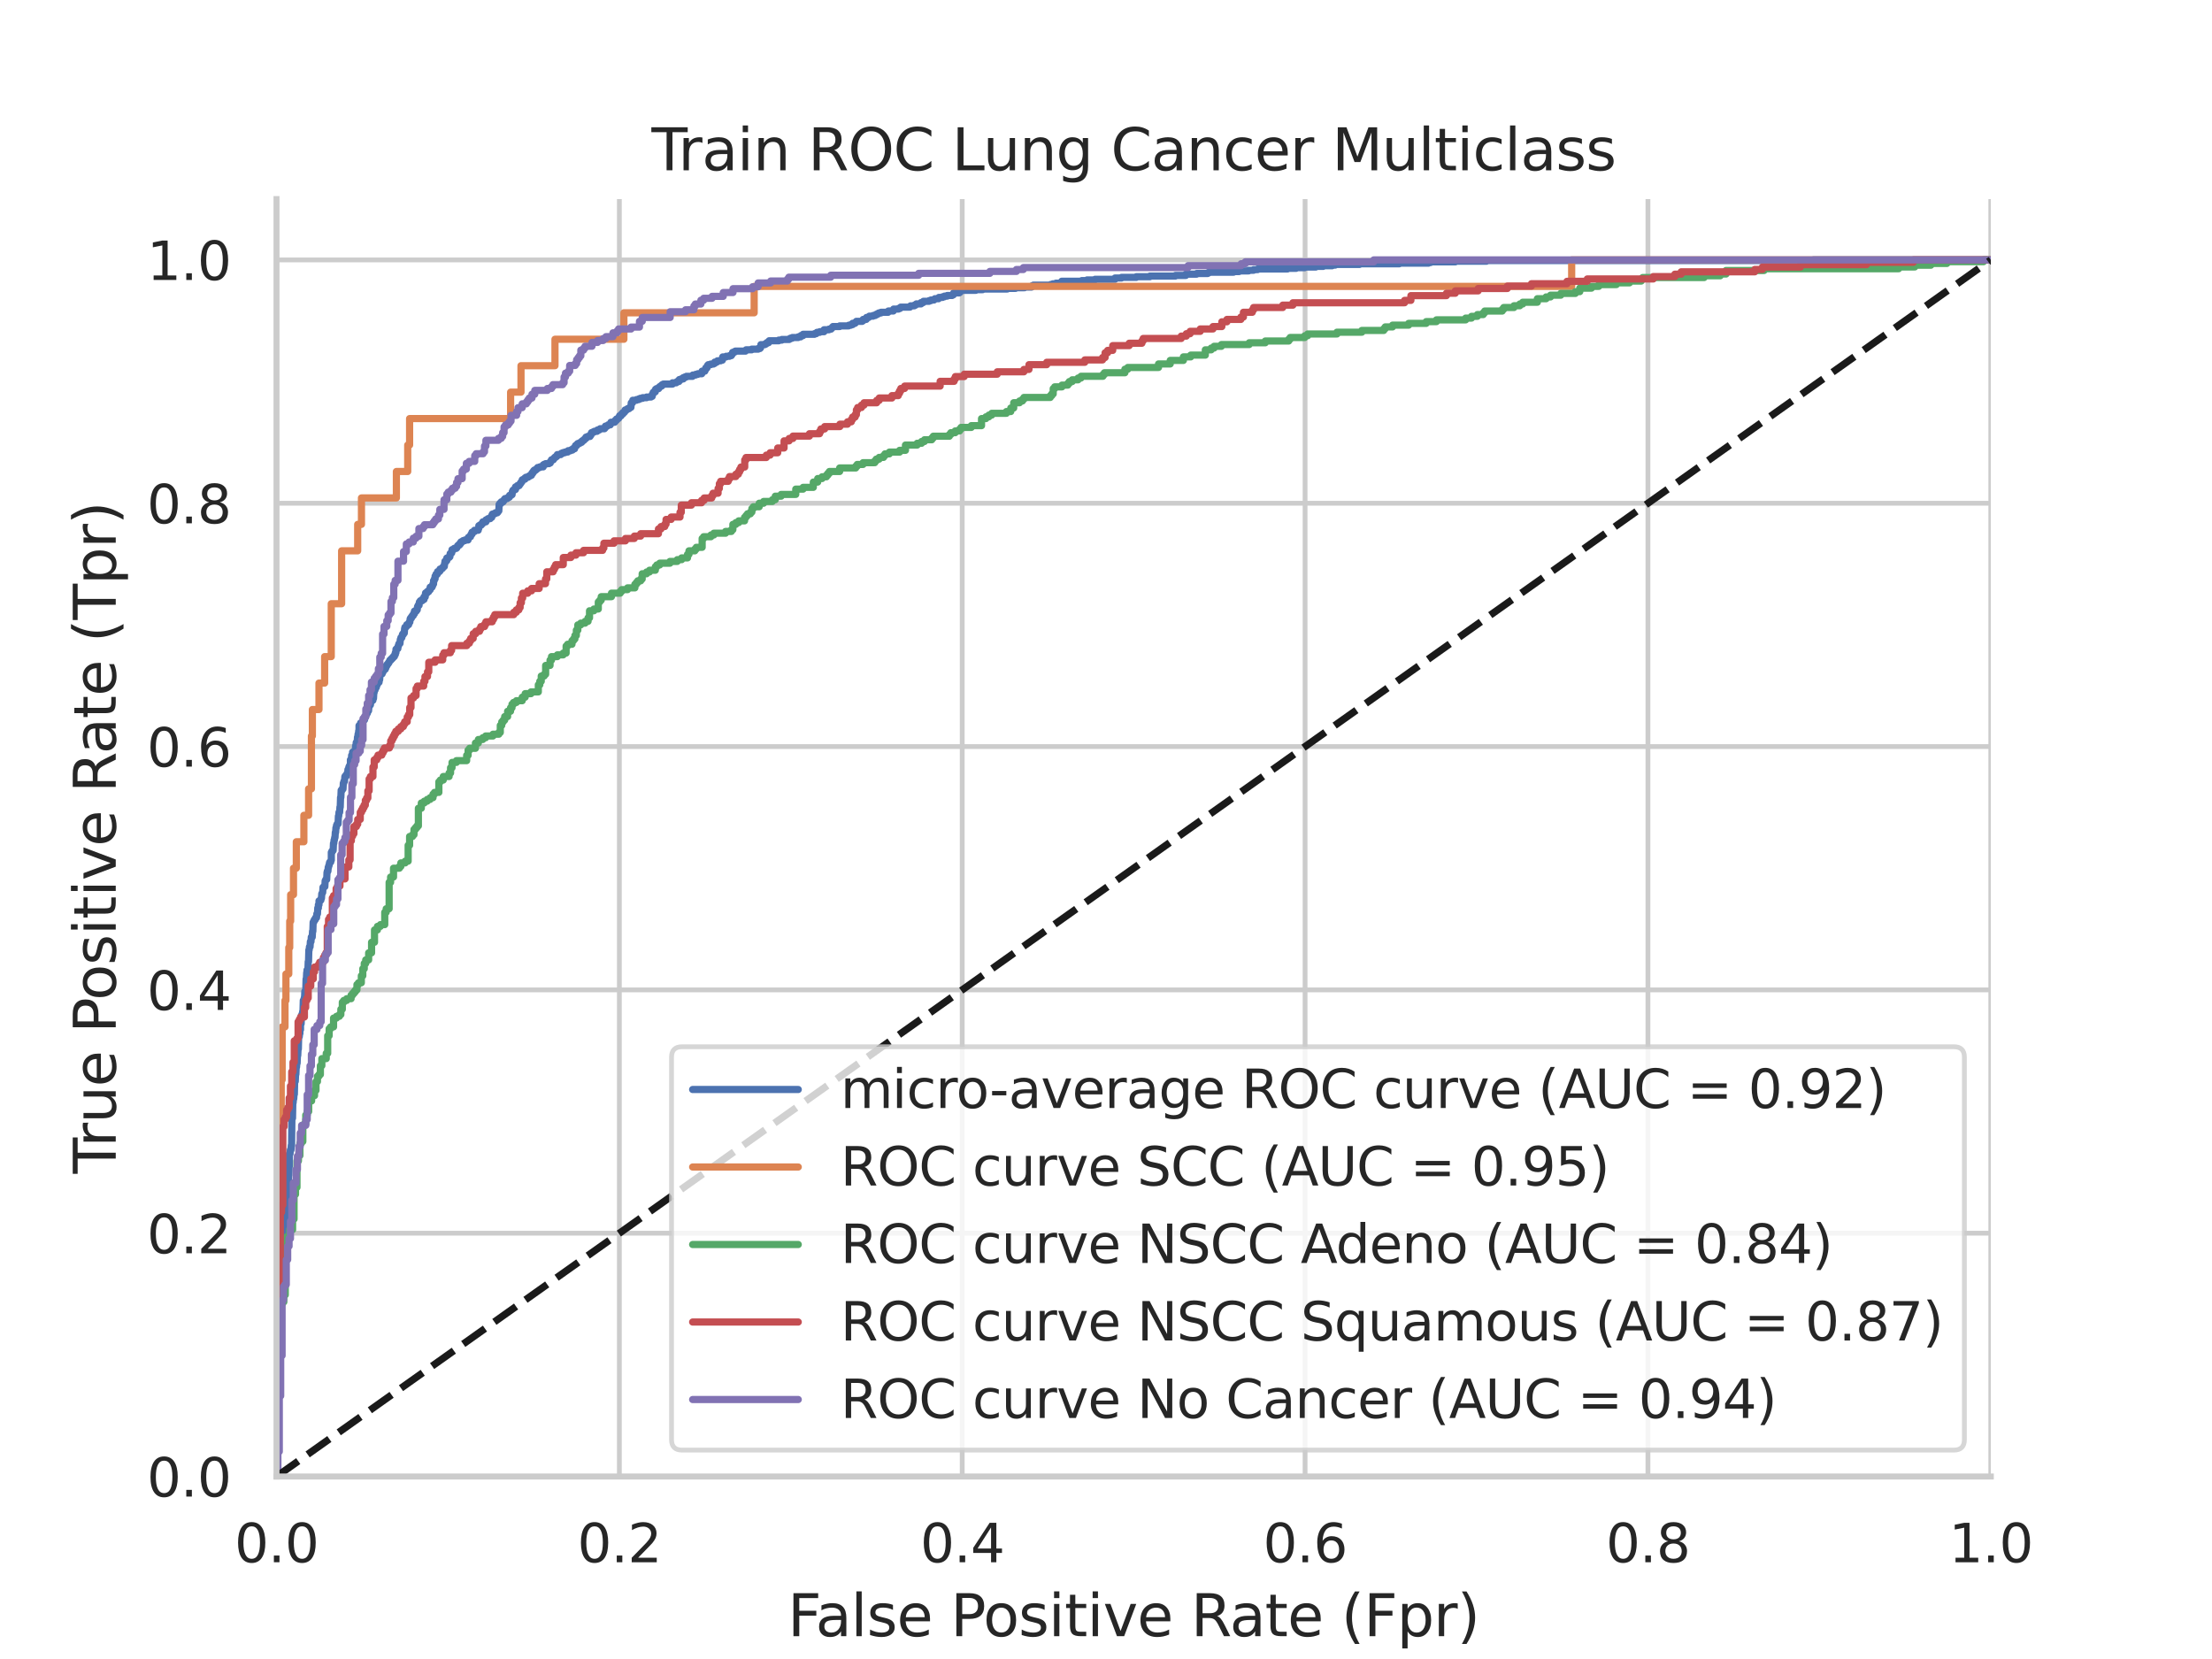 <?xml version="1.0" encoding="utf-8" standalone="no"?>
<!DOCTYPE svg PUBLIC "-//W3C//DTD SVG 1.1//EN"
  "http://www.w3.org/Graphics/SVG/1.1/DTD/svg11.dtd">
<svg xmlns:xlink="http://www.w3.org/1999/xlink" width="460.8pt" height="345.6pt" viewBox="0 0 460.8 345.6" xmlns="http://www.w3.org/2000/svg" version="1.1">
 <defs>
  <style type="text/css">*{stroke-linejoin: round; stroke-linecap: butt}</style>
 </defs>
 <g id="figure_1">
  <g id="patch_1">
   <path d="M 0 345.6 
L 460.8 345.6 
L 460.8 0 
L 0 0 
z
" style="fill: #ffffff"/>
  </g>
  <g id="axes_1">
   <g id="patch_2">
    <path d="M 57.6 307.584 
L 414.72 307.584 
L 414.72 41.472 
L 57.6 41.472 
z
" style="fill: #ffffff"/>
   </g>
   <g id="matplotlib.axis_1">
    <g id="xtick_1">
     <g id="line2d_1">
      <path d="M 57.6 307.584 
L 57.6 41.472 
" clip-path="url(#pc9d83c56a2)" style="fill: none; stroke: #cccccc; stroke-linecap: round"/>
     </g>
     <g id="text_1">
      <!-- 0.0 -->
      <g style="fill: #262626" transform="translate(48.853 325.442) scale(0.11 -0.11)">
       <defs>
        <path id="DejaVuSans-30" d="M 2034 4250 
Q 1547 4250 1301 3770 
Q 1056 3291 1056 2328 
Q 1056 1369 1301 889 
Q 1547 409 2034 409 
Q 2525 409 2770 889 
Q 3016 1369 3016 2328 
Q 3016 3291 2770 3770 
Q 2525 4250 2034 4250 
z
M 2034 4750 
Q 2819 4750 3233 4129 
Q 3647 3509 3647 2328 
Q 3647 1150 3233 529 
Q 2819 -91 2034 -91 
Q 1250 -91 836 529 
Q 422 1150 422 2328 
Q 422 3509 836 4129 
Q 1250 4750 2034 4750 
z
" transform="scale(0.016)"/>
        <path id="DejaVuSans-2e" d="M 684 794 
L 1344 794 
L 1344 0 
L 684 0 
L 684 794 
z
" transform="scale(0.016)"/>
       </defs>
       <use xlink:href="#DejaVuSans-30"/>
       <use xlink:href="#DejaVuSans-2e" x="63.623"/>
       <use xlink:href="#DejaVuSans-30" x="95.41"/>
      </g>
     </g>
    </g>
    <g id="xtick_2">
     <g id="line2d_2">
      <path d="M 129.024 307.584 
L 129.024 41.472 
" clip-path="url(#pc9d83c56a2)" style="fill: none; stroke: #cccccc; stroke-linecap: round"/>
     </g>
     <g id="text_2">
      <!-- 0.2 -->
      <g style="fill: #262626" transform="translate(120.277 325.442) scale(0.11 -0.11)">
       <defs>
        <path id="DejaVuSans-32" d="M 1228 531 
L 3431 531 
L 3431 0 
L 469 0 
L 469 531 
Q 828 903 1448 1529 
Q 2069 2156 2228 2338 
Q 2531 2678 2651 2914 
Q 2772 3150 2772 3378 
Q 2772 3750 2511 3984 
Q 2250 4219 1831 4219 
Q 1534 4219 1204 4116 
Q 875 4013 500 3803 
L 500 4441 
Q 881 4594 1212 4672 
Q 1544 4750 1819 4750 
Q 2544 4750 2975 4387 
Q 3406 4025 3406 3419 
Q 3406 3131 3298 2873 
Q 3191 2616 2906 2266 
Q 2828 2175 2409 1742 
Q 1991 1309 1228 531 
z
" transform="scale(0.016)"/>
       </defs>
       <use xlink:href="#DejaVuSans-30"/>
       <use xlink:href="#DejaVuSans-2e" x="63.623"/>
       <use xlink:href="#DejaVuSans-32" x="95.41"/>
      </g>
     </g>
    </g>
    <g id="xtick_3">
     <g id="line2d_3">
      <path d="M 200.448 307.584 
L 200.448 41.472 
" clip-path="url(#pc9d83c56a2)" style="fill: none; stroke: #cccccc; stroke-linecap: round"/>
     </g>
     <g id="text_3">
      <!-- 0.4 -->
      <g style="fill: #262626" transform="translate(191.701 325.442) scale(0.11 -0.11)">
       <defs>
        <path id="DejaVuSans-34" d="M 2419 4116 
L 825 1625 
L 2419 1625 
L 2419 4116 
z
M 2253 4666 
L 3047 4666 
L 3047 1625 
L 3713 1625 
L 3713 1100 
L 3047 1100 
L 3047 0 
L 2419 0 
L 2419 1100 
L 313 1100 
L 313 1709 
L 2253 4666 
z
" transform="scale(0.016)"/>
       </defs>
       <use xlink:href="#DejaVuSans-30"/>
       <use xlink:href="#DejaVuSans-2e" x="63.623"/>
       <use xlink:href="#DejaVuSans-34" x="95.41"/>
      </g>
     </g>
    </g>
    <g id="xtick_4">
     <g id="line2d_4">
      <path d="M 271.872 307.584 
L 271.872 41.472 
" clip-path="url(#pc9d83c56a2)" style="fill: none; stroke: #cccccc; stroke-linecap: round"/>
     </g>
     <g id="text_4">
      <!-- 0.6 -->
      <g style="fill: #262626" transform="translate(263.125 325.442) scale(0.11 -0.11)">
       <defs>
        <path id="DejaVuSans-36" d="M 2113 2584 
Q 1688 2584 1439 2293 
Q 1191 2003 1191 1497 
Q 1191 994 1439 701 
Q 1688 409 2113 409 
Q 2538 409 2786 701 
Q 3034 994 3034 1497 
Q 3034 2003 2786 2293 
Q 2538 2584 2113 2584 
z
M 3366 4563 
L 3366 3988 
Q 3128 4100 2886 4159 
Q 2644 4219 2406 4219 
Q 1781 4219 1451 3797 
Q 1122 3375 1075 2522 
Q 1259 2794 1537 2939 
Q 1816 3084 2150 3084 
Q 2853 3084 3261 2657 
Q 3669 2231 3669 1497 
Q 3669 778 3244 343 
Q 2819 -91 2113 -91 
Q 1303 -91 875 529 
Q 447 1150 447 2328 
Q 447 3434 972 4092 
Q 1497 4750 2381 4750 
Q 2619 4750 2861 4703 
Q 3103 4656 3366 4563 
z
" transform="scale(0.016)"/>
       </defs>
       <use xlink:href="#DejaVuSans-30"/>
       <use xlink:href="#DejaVuSans-2e" x="63.623"/>
       <use xlink:href="#DejaVuSans-36" x="95.41"/>
      </g>
     </g>
    </g>
    <g id="xtick_5">
     <g id="line2d_5">
      <path d="M 343.296 307.584 
L 343.296 41.472 
" clip-path="url(#pc9d83c56a2)" style="fill: none; stroke: #cccccc; stroke-linecap: round"/>
     </g>
     <g id="text_5">
      <!-- 0.8 -->
      <g style="fill: #262626" transform="translate(334.549 325.442) scale(0.11 -0.11)">
       <defs>
        <path id="DejaVuSans-38" d="M 2034 2216 
Q 1584 2216 1326 1975 
Q 1069 1734 1069 1313 
Q 1069 891 1326 650 
Q 1584 409 2034 409 
Q 2484 409 2743 651 
Q 3003 894 3003 1313 
Q 3003 1734 2745 1975 
Q 2488 2216 2034 2216 
z
M 1403 2484 
Q 997 2584 770 2862 
Q 544 3141 544 3541 
Q 544 4100 942 4425 
Q 1341 4750 2034 4750 
Q 2731 4750 3128 4425 
Q 3525 4100 3525 3541 
Q 3525 3141 3298 2862 
Q 3072 2584 2669 2484 
Q 3125 2378 3379 2068 
Q 3634 1759 3634 1313 
Q 3634 634 3220 271 
Q 2806 -91 2034 -91 
Q 1263 -91 848 271 
Q 434 634 434 1313 
Q 434 1759 690 2068 
Q 947 2378 1403 2484 
z
M 1172 3481 
Q 1172 3119 1398 2916 
Q 1625 2713 2034 2713 
Q 2441 2713 2670 2916 
Q 2900 3119 2900 3481 
Q 2900 3844 2670 4047 
Q 2441 4250 2034 4250 
Q 1625 4250 1398 4047 
Q 1172 3844 1172 3481 
z
" transform="scale(0.016)"/>
       </defs>
       <use xlink:href="#DejaVuSans-30"/>
       <use xlink:href="#DejaVuSans-2e" x="63.623"/>
       <use xlink:href="#DejaVuSans-38" x="95.41"/>
      </g>
     </g>
    </g>
    <g id="xtick_6">
     <g id="line2d_6">
      <path d="M 414.72 307.584 
L 414.72 41.472 
" clip-path="url(#pc9d83c56a2)" style="fill: none; stroke: #cccccc; stroke-linecap: round"/>
     </g>
     <g id="text_6">
      <!-- 1.0 -->
      <g style="fill: #262626" transform="translate(405.973 325.442) scale(0.11 -0.11)">
       <defs>
        <path id="DejaVuSans-31" d="M 794 531 
L 1825 531 
L 1825 4091 
L 703 3866 
L 703 4441 
L 1819 4666 
L 2450 4666 
L 2450 531 
L 3481 531 
L 3481 0 
L 794 0 
L 794 531 
z
" transform="scale(0.016)"/>
       </defs>
       <use xlink:href="#DejaVuSans-31"/>
       <use xlink:href="#DejaVuSans-2e" x="63.623"/>
       <use xlink:href="#DejaVuSans-30" x="95.41"/>
      </g>
     </g>
    </g>
    <g id="text_7">
     <!-- False Positive Rate (Fpr) -->
     <g style="fill: #262626" transform="translate(164.085 340.848) scale(0.12 -0.12)">
      <defs>
       <path id="DejaVuSans-46" d="M 628 4666 
L 3309 4666 
L 3309 4134 
L 1259 4134 
L 1259 2759 
L 3109 2759 
L 3109 2228 
L 1259 2228 
L 1259 0 
L 628 0 
L 628 4666 
z
" transform="scale(0.016)"/>
       <path id="DejaVuSans-61" d="M 2194 1759 
Q 1497 1759 1228 1600 
Q 959 1441 959 1056 
Q 959 750 1161 570 
Q 1363 391 1709 391 
Q 2188 391 2477 730 
Q 2766 1069 2766 1631 
L 2766 1759 
L 2194 1759 
z
M 3341 1997 
L 3341 0 
L 2766 0 
L 2766 531 
Q 2569 213 2275 61 
Q 1981 -91 1556 -91 
Q 1019 -91 701 211 
Q 384 513 384 1019 
Q 384 1609 779 1909 
Q 1175 2209 1959 2209 
L 2766 2209 
L 2766 2266 
Q 2766 2663 2505 2880 
Q 2244 3097 1772 3097 
Q 1472 3097 1187 3025 
Q 903 2953 641 2809 
L 641 3341 
Q 956 3463 1253 3523 
Q 1550 3584 1831 3584 
Q 2591 3584 2966 3190 
Q 3341 2797 3341 1997 
z
" transform="scale(0.016)"/>
       <path id="DejaVuSans-6c" d="M 603 4863 
L 1178 4863 
L 1178 0 
L 603 0 
L 603 4863 
z
" transform="scale(0.016)"/>
       <path id="DejaVuSans-73" d="M 2834 3397 
L 2834 2853 
Q 2591 2978 2328 3040 
Q 2066 3103 1784 3103 
Q 1356 3103 1142 2972 
Q 928 2841 928 2578 
Q 928 2378 1081 2264 
Q 1234 2150 1697 2047 
L 1894 2003 
Q 2506 1872 2764 1633 
Q 3022 1394 3022 966 
Q 3022 478 2636 193 
Q 2250 -91 1575 -91 
Q 1294 -91 989 -36 
Q 684 19 347 128 
L 347 722 
Q 666 556 975 473 
Q 1284 391 1588 391 
Q 1994 391 2212 530 
Q 2431 669 2431 922 
Q 2431 1156 2273 1281 
Q 2116 1406 1581 1522 
L 1381 1569 
Q 847 1681 609 1914 
Q 372 2147 372 2553 
Q 372 3047 722 3315 
Q 1072 3584 1716 3584 
Q 2034 3584 2315 3537 
Q 2597 3491 2834 3397 
z
" transform="scale(0.016)"/>
       <path id="DejaVuSans-65" d="M 3597 1894 
L 3597 1613 
L 953 1613 
Q 991 1019 1311 708 
Q 1631 397 2203 397 
Q 2534 397 2845 478 
Q 3156 559 3463 722 
L 3463 178 
Q 3153 47 2828 -22 
Q 2503 -91 2169 -91 
Q 1331 -91 842 396 
Q 353 884 353 1716 
Q 353 2575 817 3079 
Q 1281 3584 2069 3584 
Q 2775 3584 3186 3129 
Q 3597 2675 3597 1894 
z
M 3022 2063 
Q 3016 2534 2758 2815 
Q 2500 3097 2075 3097 
Q 1594 3097 1305 2825 
Q 1016 2553 972 2059 
L 3022 2063 
z
" transform="scale(0.016)"/>
       <path id="DejaVuSans-20" transform="scale(0.016)"/>
       <path id="DejaVuSans-50" d="M 1259 4147 
L 1259 2394 
L 2053 2394 
Q 2494 2394 2734 2622 
Q 2975 2850 2975 3272 
Q 2975 3691 2734 3919 
Q 2494 4147 2053 4147 
L 1259 4147 
z
M 628 4666 
L 2053 4666 
Q 2838 4666 3239 4311 
Q 3641 3956 3641 3272 
Q 3641 2581 3239 2228 
Q 2838 1875 2053 1875 
L 1259 1875 
L 1259 0 
L 628 0 
L 628 4666 
z
" transform="scale(0.016)"/>
       <path id="DejaVuSans-6f" d="M 1959 3097 
Q 1497 3097 1228 2736 
Q 959 2375 959 1747 
Q 959 1119 1226 758 
Q 1494 397 1959 397 
Q 2419 397 2687 759 
Q 2956 1122 2956 1747 
Q 2956 2369 2687 2733 
Q 2419 3097 1959 3097 
z
M 1959 3584 
Q 2709 3584 3137 3096 
Q 3566 2609 3566 1747 
Q 3566 888 3137 398 
Q 2709 -91 1959 -91 
Q 1206 -91 779 398 
Q 353 888 353 1747 
Q 353 2609 779 3096 
Q 1206 3584 1959 3584 
z
" transform="scale(0.016)"/>
       <path id="DejaVuSans-69" d="M 603 3500 
L 1178 3500 
L 1178 0 
L 603 0 
L 603 3500 
z
M 603 4863 
L 1178 4863 
L 1178 4134 
L 603 4134 
L 603 4863 
z
" transform="scale(0.016)"/>
       <path id="DejaVuSans-74" d="M 1172 4494 
L 1172 3500 
L 2356 3500 
L 2356 3053 
L 1172 3053 
L 1172 1153 
Q 1172 725 1289 603 
Q 1406 481 1766 481 
L 2356 481 
L 2356 0 
L 1766 0 
Q 1100 0 847 248 
Q 594 497 594 1153 
L 594 3053 
L 172 3053 
L 172 3500 
L 594 3500 
L 594 4494 
L 1172 4494 
z
" transform="scale(0.016)"/>
       <path id="DejaVuSans-76" d="M 191 3500 
L 800 3500 
L 1894 563 
L 2988 3500 
L 3597 3500 
L 2284 0 
L 1503 0 
L 191 3500 
z
" transform="scale(0.016)"/>
       <path id="DejaVuSans-52" d="M 2841 2188 
Q 3044 2119 3236 1894 
Q 3428 1669 3622 1275 
L 4263 0 
L 3584 0 
L 2988 1197 
Q 2756 1666 2539 1819 
Q 2322 1972 1947 1972 
L 1259 1972 
L 1259 0 
L 628 0 
L 628 4666 
L 2053 4666 
Q 2853 4666 3247 4331 
Q 3641 3997 3641 3322 
Q 3641 2881 3436 2590 
Q 3231 2300 2841 2188 
z
M 1259 4147 
L 1259 2491 
L 2053 2491 
Q 2509 2491 2742 2702 
Q 2975 2913 2975 3322 
Q 2975 3731 2742 3939 
Q 2509 4147 2053 4147 
L 1259 4147 
z
" transform="scale(0.016)"/>
       <path id="DejaVuSans-28" d="M 1984 4856 
Q 1566 4138 1362 3434 
Q 1159 2731 1159 2009 
Q 1159 1288 1364 580 
Q 1569 -128 1984 -844 
L 1484 -844 
Q 1016 -109 783 600 
Q 550 1309 550 2009 
Q 550 2706 781 3412 
Q 1013 4119 1484 4856 
L 1984 4856 
z
" transform="scale(0.016)"/>
       <path id="DejaVuSans-70" d="M 1159 525 
L 1159 -1331 
L 581 -1331 
L 581 3500 
L 1159 3500 
L 1159 2969 
Q 1341 3281 1617 3432 
Q 1894 3584 2278 3584 
Q 2916 3584 3314 3078 
Q 3713 2572 3713 1747 
Q 3713 922 3314 415 
Q 2916 -91 2278 -91 
Q 1894 -91 1617 61 
Q 1341 213 1159 525 
z
M 3116 1747 
Q 3116 2381 2855 2742 
Q 2594 3103 2138 3103 
Q 1681 3103 1420 2742 
Q 1159 2381 1159 1747 
Q 1159 1113 1420 752 
Q 1681 391 2138 391 
Q 2594 391 2855 752 
Q 3116 1113 3116 1747 
z
" transform="scale(0.016)"/>
       <path id="DejaVuSans-72" d="M 2631 2963 
Q 2534 3019 2420 3045 
Q 2306 3072 2169 3072 
Q 1681 3072 1420 2755 
Q 1159 2438 1159 1844 
L 1159 0 
L 581 0 
L 581 3500 
L 1159 3500 
L 1159 2956 
Q 1341 3275 1631 3429 
Q 1922 3584 2338 3584 
Q 2397 3584 2469 3576 
Q 2541 3569 2628 3553 
L 2631 2963 
z
" transform="scale(0.016)"/>
       <path id="DejaVuSans-29" d="M 513 4856 
L 1013 4856 
Q 1481 4119 1714 3412 
Q 1947 2706 1947 2009 
Q 1947 1309 1714 600 
Q 1481 -109 1013 -844 
L 513 -844 
Q 928 -128 1133 580 
Q 1338 1288 1338 2009 
Q 1338 2731 1133 3434 
Q 928 4138 513 4856 
z
" transform="scale(0.016)"/>
      </defs>
      <use xlink:href="#DejaVuSans-46"/>
      <use xlink:href="#DejaVuSans-61" x="48.395"/>
      <use xlink:href="#DejaVuSans-6c" x="109.674"/>
      <use xlink:href="#DejaVuSans-73" x="137.457"/>
      <use xlink:href="#DejaVuSans-65" x="189.557"/>
      <use xlink:href="#DejaVuSans-20" x="251.08"/>
      <use xlink:href="#DejaVuSans-50" x="282.867"/>
      <use xlink:href="#DejaVuSans-6f" x="339.545"/>
      <use xlink:href="#DejaVuSans-73" x="400.727"/>
      <use xlink:href="#DejaVuSans-69" x="452.826"/>
      <use xlink:href="#DejaVuSans-74" x="480.609"/>
      <use xlink:href="#DejaVuSans-69" x="519.818"/>
      <use xlink:href="#DejaVuSans-76" x="547.602"/>
      <use xlink:href="#DejaVuSans-65" x="606.781"/>
      <use xlink:href="#DejaVuSans-20" x="668.305"/>
      <use xlink:href="#DejaVuSans-52" x="700.092"/>
      <use xlink:href="#DejaVuSans-61" x="767.324"/>
      <use xlink:href="#DejaVuSans-74" x="828.604"/>
      <use xlink:href="#DejaVuSans-65" x="867.812"/>
      <use xlink:href="#DejaVuSans-20" x="929.336"/>
      <use xlink:href="#DejaVuSans-28" x="961.123"/>
      <use xlink:href="#DejaVuSans-46" x="1000.137"/>
      <use xlink:href="#DejaVuSans-70" x="1057.656"/>
      <use xlink:href="#DejaVuSans-72" x="1121.133"/>
      <use xlink:href="#DejaVuSans-29" x="1162.246"/>
     </g>
    </g>
   </g>
   <g id="matplotlib.axis_2">
    <g id="ytick_1">
     <g id="line2d_7">
      <path d="M 57.6 307.584 
L 414.72 307.584 
" clip-path="url(#pc9d83c56a2)" style="fill: none; stroke: #cccccc; stroke-linecap: round"/>
     </g>
     <g id="text_8">
      <!-- 0.0 -->
      <g style="fill: #262626" transform="translate(30.607 311.763) scale(0.11 -0.11)">
       <use xlink:href="#DejaVuSans-30"/>
       <use xlink:href="#DejaVuSans-2e" x="63.623"/>
       <use xlink:href="#DejaVuSans-30" x="95.41"/>
      </g>
     </g>
    </g>
    <g id="ytick_2">
     <g id="line2d_8">
      <path d="M 57.6 256.896 
L 414.72 256.896 
" clip-path="url(#pc9d83c56a2)" style="fill: none; stroke: #cccccc; stroke-linecap: round"/>
     </g>
     <g id="text_9">
      <!-- 0.2 -->
      <g style="fill: #262626" transform="translate(30.607 261.075) scale(0.11 -0.11)">
       <use xlink:href="#DejaVuSans-30"/>
       <use xlink:href="#DejaVuSans-2e" x="63.623"/>
       <use xlink:href="#DejaVuSans-32" x="95.41"/>
      </g>
     </g>
    </g>
    <g id="ytick_3">
     <g id="line2d_9">
      <path d="M 57.6 206.208 
L 414.72 206.208 
" clip-path="url(#pc9d83c56a2)" style="fill: none; stroke: #cccccc; stroke-linecap: round"/>
     </g>
     <g id="text_10">
      <!-- 0.4 -->
      <g style="fill: #262626" transform="translate(30.607 210.387) scale(0.11 -0.11)">
       <use xlink:href="#DejaVuSans-30"/>
       <use xlink:href="#DejaVuSans-2e" x="63.623"/>
       <use xlink:href="#DejaVuSans-34" x="95.41"/>
      </g>
     </g>
    </g>
    <g id="ytick_4">
     <g id="line2d_10">
      <path d="M 57.6 155.52 
L 414.72 155.52 
" clip-path="url(#pc9d83c56a2)" style="fill: none; stroke: #cccccc; stroke-linecap: round"/>
     </g>
     <g id="text_11">
      <!-- 0.6 -->
      <g style="fill: #262626" transform="translate(30.607 159.699) scale(0.11 -0.11)">
       <use xlink:href="#DejaVuSans-30"/>
       <use xlink:href="#DejaVuSans-2e" x="63.623"/>
       <use xlink:href="#DejaVuSans-36" x="95.41"/>
      </g>
     </g>
    </g>
    <g id="ytick_5">
     <g id="line2d_11">
      <path d="M 57.6 104.832 
L 414.72 104.832 
" clip-path="url(#pc9d83c56a2)" style="fill: none; stroke: #cccccc; stroke-linecap: round"/>
     </g>
     <g id="text_12">
      <!-- 0.8 -->
      <g style="fill: #262626" transform="translate(30.607 109.011) scale(0.11 -0.11)">
       <use xlink:href="#DejaVuSans-30"/>
       <use xlink:href="#DejaVuSans-2e" x="63.623"/>
       <use xlink:href="#DejaVuSans-38" x="95.41"/>
      </g>
     </g>
    </g>
    <g id="ytick_6">
     <g id="line2d_12">
      <path d="M 57.6 54.144 
L 414.72 54.144 
" clip-path="url(#pc9d83c56a2)" style="fill: none; stroke: #cccccc; stroke-linecap: round"/>
     </g>
     <g id="text_13">
      <!-- 1.0 -->
      <g style="fill: #262626" transform="translate(30.607 58.323) scale(0.11 -0.11)">
       <use xlink:href="#DejaVuSans-31"/>
       <use xlink:href="#DejaVuSans-2e" x="63.623"/>
       <use xlink:href="#DejaVuSans-30" x="95.41"/>
      </g>
     </g>
    </g>
    <g id="text_14">
     <!-- True Positive Rate (Tpr) -->
     <g style="fill: #262626" transform="translate(24.111 244.493) rotate(-90) scale(0.12 -0.12)">
      <defs>
       <path id="DejaVuSans-54" d="M -19 4666 
L 3928 4666 
L 3928 4134 
L 2272 4134 
L 2272 0 
L 1638 0 
L 1638 4134 
L -19 4134 
L -19 4666 
z
" transform="scale(0.016)"/>
       <path id="DejaVuSans-75" d="M 544 1381 
L 544 3500 
L 1119 3500 
L 1119 1403 
Q 1119 906 1312 657 
Q 1506 409 1894 409 
Q 2359 409 2629 706 
Q 2900 1003 2900 1516 
L 2900 3500 
L 3475 3500 
L 3475 0 
L 2900 0 
L 2900 538 
Q 2691 219 2414 64 
Q 2138 -91 1772 -91 
Q 1169 -91 856 284 
Q 544 659 544 1381 
z
M 1991 3584 
L 1991 3584 
z
" transform="scale(0.016)"/>
      </defs>
      <use xlink:href="#DejaVuSans-54"/>
      <use xlink:href="#DejaVuSans-72" x="46.334"/>
      <use xlink:href="#DejaVuSans-75" x="87.447"/>
      <use xlink:href="#DejaVuSans-65" x="150.826"/>
      <use xlink:href="#DejaVuSans-20" x="212.35"/>
      <use xlink:href="#DejaVuSans-50" x="244.137"/>
      <use xlink:href="#DejaVuSans-6f" x="300.814"/>
      <use xlink:href="#DejaVuSans-73" x="361.996"/>
      <use xlink:href="#DejaVuSans-69" x="414.096"/>
      <use xlink:href="#DejaVuSans-74" x="441.879"/>
      <use xlink:href="#DejaVuSans-69" x="481.088"/>
      <use xlink:href="#DejaVuSans-76" x="508.871"/>
      <use xlink:href="#DejaVuSans-65" x="568.051"/>
      <use xlink:href="#DejaVuSans-20" x="629.574"/>
      <use xlink:href="#DejaVuSans-52" x="661.361"/>
      <use xlink:href="#DejaVuSans-61" x="728.594"/>
      <use xlink:href="#DejaVuSans-74" x="789.873"/>
      <use xlink:href="#DejaVuSans-65" x="829.082"/>
      <use xlink:href="#DejaVuSans-20" x="890.605"/>
      <use xlink:href="#DejaVuSans-28" x="922.393"/>
      <use xlink:href="#DejaVuSans-54" x="961.406"/>
      <use xlink:href="#DejaVuSans-70" x="1022.49"/>
      <use xlink:href="#DejaVuSans-72" x="1085.967"/>
      <use xlink:href="#DejaVuSans-29" x="1127.08"/>
     </g>
    </g>
   </g>
   <g id="line2d_13">
    <path d="M 57.6 307.584 
L 57.664 302.599 
L 57.728 302.599 
L 57.792 294.11 
L 57.857 294.11 
L 57.921 279.693 
L 57.985 279.693 
L 58.049 278.077 
L 58.113 278.077 
L 58.177 273.63 
L 58.241 273.63 
L 58.241 271.879 
L 58.37 271.879 
L 58.434 270.801 
L 58.498 270.801 
L 58.562 269.319 
L 58.626 269.319 
L 58.691 268.78 
L 58.755 268.78 
L 58.819 262.582 
L 58.883 262.582 
L 58.947 261.235 
L 59.011 261.235 
L 59.075 258.809 
L 59.14 258.809 
L 59.204 256.249 
L 59.268 256.249 
L 59.268 255.71 
L 59.46 255.71 
L 59.524 254.228 
L 59.589 254.228 
L 59.653 250.995 
L 59.781 250.995 
L 59.845 249.108 
L 59.909 249.108 
L 59.974 247.087 
L 60.038 247.087 
L 60.102 244.797 
L 60.166 244.797 
L 60.23 242.91 
L 60.294 242.91 
L 60.294 240.35 
L 60.423 240.35 
L 60.487 239.542 
L 60.615 239.542 
L 60.679 238.599 
L 60.743 238.599 
L 60.807 232.94 
L 60.936 232.94 
L 61 229.706 
L 61.064 229.706 
L 61.128 228.898 
L 61.192 228.898 
L 61.257 227.955 
L 61.321 227.955 
L 61.385 225.26 
L 61.513 225.26 
L 61.577 223.778 
L 61.641 223.778 
L 61.706 222.296 
L 61.77 222.296 
L 61.834 221.487 
L 61.898 221.487 
L 61.962 219.87 
L 62.026 219.87 
L 62.09 218.523 
L 62.155 218.523 
L 62.219 215.963 
L 62.347 215.963 
L 62.411 215.289 
L 62.475 215.289 
L 62.475 214.481 
L 62.604 214.481 
L 62.604 213.268 
L 62.732 213.268 
L 62.796 211.517 
L 62.86 211.517 
L 62.924 211.247 
L 62.989 211.247 
L 63.053 210.708 
L 63.117 210.708 
L 63.181 208.418 
L 63.309 208.418 
L 63.373 207.879 
L 63.438 207.879 
L 63.502 206.531 
L 63.694 206.531 
L 63.758 203.971 
L 63.822 203.971 
L 63.887 202.624 
L 63.951 202.624 
L 63.951 202.085 
L 64.143 202.085 
L 64.207 200.333 
L 64.272 200.333 
L 64.336 197.908 
L 64.4 197.908 
L 64.464 197.235 
L 64.592 197.235 
L 64.656 196.157 
L 64.785 196.157 
L 64.849 195.213 
L 65.041 195.213 
L 65.105 194.001 
L 65.17 194.001 
L 65.234 192.115 
L 65.362 192.115 
L 65.362 191.845 
L 65.49 191.845 
L 65.49 191.576 
L 65.683 191.576 
L 65.747 191.171 
L 65.939 191.171 
L 66.004 190.363 
L 66.132 190.363 
L 66.196 189.15 
L 66.324 189.15 
L 66.324 188.477 
L 66.453 188.477 
L 66.453 187.668 
L 66.709 187.668 
L 66.709 187.533 
L 66.838 187.533 
L 66.902 187.129 
L 66.966 187.129 
L 67.03 186.186 
L 67.094 186.186 
L 67.158 185.917 
L 67.222 185.917 
L 67.287 184.839 
L 67.415 184.839 
L 67.415 184.704 
L 67.671 184.704 
L 67.736 183.491 
L 67.8 183.491 
L 67.864 183.222 
L 68.056 183.222 
L 68.121 181.74 
L 68.185 181.74 
L 68.185 181.47 
L 68.313 181.47 
L 68.377 180.662 
L 68.441 180.662 
L 68.505 180.258 
L 68.57 180.258 
L 68.634 179.719 
L 68.698 179.719 
L 68.698 179.584 
L 68.89 179.584 
L 68.954 179.18 
L 69.019 179.18 
L 69.019 177.563 
L 69.147 177.563 
L 69.147 177.293 
L 69.275 177.293 
L 69.275 177.159 
L 69.403 177.159 
L 69.468 175.677 
L 69.532 175.677 
L 69.596 175.003 
L 69.66 175.003 
L 69.724 174.464 
L 69.788 174.464 
L 69.853 173.386 
L 69.917 173.386 
L 69.981 172.443 
L 70.045 172.443 
L 70.109 171.904 
L 70.173 171.904 
L 70.237 171.635 
L 70.43 171.635 
L 70.494 170.018 
L 70.558 170.018 
L 70.622 169.209 
L 70.751 169.209 
L 70.815 168.131 
L 70.879 168.131 
L 70.943 166.11 
L 71.007 166.11 
L 71.071 164.628 
L 71.264 164.628 
L 71.264 164.359 
L 71.456 164.359 
L 71.52 163.146 
L 71.585 163.146 
L 71.649 162.742 
L 71.777 162.742 
L 71.841 161.799 
L 71.905 161.799 
L 71.905 161.664 
L 72.162 161.664 
L 72.226 161.26 
L 72.29 161.26 
L 72.29 161.125 
L 72.419 161.125 
L 72.483 160.317 
L 72.611 160.317 
L 72.675 159.778 
L 72.739 159.778 
L 72.803 159.508 
L 72.996 159.508 
L 72.996 158.296 
L 73.188 158.296 
L 73.252 157.352 
L 73.445 157.352 
L 73.445 156.679 
L 73.83 156.679 
L 73.83 156.409 
L 74.022 156.409 
L 74.086 155.331 
L 74.151 155.331 
L 74.215 154.658 
L 74.407 154.658 
L 74.471 153.58 
L 74.535 153.58 
L 74.6 152.906 
L 74.664 152.906 
L 74.728 152.232 
L 74.792 152.232 
L 74.792 151.155 
L 75.049 151.155 
L 75.113 150.616 
L 75.434 150.616 
L 75.434 150.346 
L 75.562 150.346 
L 75.626 150.077 
L 75.69 150.077 
L 75.69 149.942 
L 75.947 149.942 
L 76.011 149.403 
L 76.139 149.403 
L 76.203 148.999 
L 76.267 148.999 
L 76.332 148.729 
L 76.396 148.729 
L 76.396 148.595 
L 76.524 148.595 
L 76.588 148.19 
L 76.652 148.19 
L 76.652 148.056 
L 76.781 148.056 
L 76.845 147.112 
L 76.973 147.112 
L 76.973 146.843 
L 77.166 146.843 
L 77.23 146.169 
L 77.358 146.169 
L 77.358 145.9 
L 77.679 145.9 
L 77.679 145.496 
L 77.807 145.496 
L 77.871 144.283 
L 77.935 144.283 
L 78 143.744 
L 78.128 143.744 
L 78.192 143.34 
L 78.256 143.34 
L 78.256 143.205 
L 78.384 143.205 
L 78.449 142.801 
L 78.513 142.801 
L 78.513 142.531 
L 78.641 142.531 
L 78.641 142.262 
L 78.769 142.262 
L 78.769 142.127 
L 78.962 142.127 
L 79.026 141.588 
L 79.09 141.588 
L 79.154 140.51 
L 79.218 140.51 
L 79.218 140.376 
L 79.603 140.376 
L 79.603 140.106 
L 79.732 140.106 
L 79.796 139.837 
L 79.86 139.837 
L 79.924 139.432 
L 80.245 139.432 
L 80.309 139.163 
L 80.373 139.163 
L 80.373 138.759 
L 80.566 138.759 
L 80.566 138.489 
L 80.694 138.489 
L 80.694 138.355 
L 80.822 138.355 
L 80.886 138.085 
L 81.015 138.085 
L 81.079 137.816 
L 81.143 137.816 
L 81.207 137.546 
L 81.399 137.546 
L 81.464 137.277 
L 81.656 137.277 
L 81.656 137.142 
L 81.784 137.142 
L 81.848 136.872 
L 82.041 136.872 
L 82.041 136.738 
L 82.169 136.738 
L 82.233 136.333 
L 82.362 136.333 
L 82.362 135.929 
L 82.49 135.929 
L 82.49 135.256 
L 82.618 135.256 
L 82.618 135.121 
L 82.875 135.121 
L 82.939 134.582 
L 83.003 134.582 
L 83.067 134.178 
L 83.131 134.178 
L 83.131 134.043 
L 83.324 134.043 
L 83.388 133.235 
L 83.452 133.235 
L 83.516 132.83 
L 83.709 132.83 
L 83.773 132.426 
L 83.837 132.426 
L 83.837 132.157 
L 84.03 132.157 
L 84.03 131.887 
L 84.222 131.887 
L 84.286 130.944 
L 84.35 130.944 
L 84.35 130.675 
L 84.543 130.675 
L 84.543 130.54 
L 84.671 130.54 
L 84.735 130.136 
L 85.12 130.136 
L 85.184 129.731 
L 85.248 129.731 
L 85.248 129.597 
L 85.377 129.597 
L 85.441 128.923 
L 85.505 128.923 
L 85.505 128.788 
L 85.697 128.788 
L 85.697 128.519 
L 85.826 128.519 
L 85.89 128.249 
L 86.082 128.249 
L 86.147 127.845 
L 86.339 127.845 
L 86.339 127.306 
L 86.724 127.306 
L 86.724 127.037 
L 86.916 127.037 
L 86.98 126.363 
L 87.045 126.363 
L 87.109 126.093 
L 87.301 126.093 
L 87.365 125.42 
L 87.494 125.42 
L 87.558 125.15 
L 87.943 125.15 
L 87.943 124.881 
L 88.328 124.881 
L 88.328 124.342 
L 88.584 124.342 
L 88.648 123.533 
L 88.969 123.533 
L 88.969 123.264 
L 89.29 123.264 
L 89.29 122.995 
L 89.418 122.995 
L 89.418 122.86 
L 89.611 122.86 
L 89.611 122.321 
L 89.995 122.321 
L 89.995 122.051 
L 90.124 122.051 
L 90.188 121.647 
L 90.316 121.647 
L 90.316 120.973 
L 90.445 120.973 
L 90.509 120.569 
L 90.637 120.569 
L 90.637 120.03 
L 90.765 120.03 
L 90.829 119.626 
L 91.086 119.626 
L 91.15 119.087 
L 91.535 119.087 
L 91.535 118.952 
L 91.663 118.952 
L 91.663 118.548 
L 91.984 118.548 
L 91.984 118.413 
L 92.177 118.413 
L 92.241 118.144 
L 92.369 118.144 
L 92.369 118.009 
L 92.561 118.009 
L 92.626 117.336 
L 92.69 117.336 
L 92.69 116.931 
L 92.946 116.931 
L 92.946 116.797 
L 93.075 116.797 
L 93.075 116.258 
L 93.331 116.258 
L 93.331 116.123 
L 93.588 116.123 
L 93.588 115.988 
L 93.716 115.988 
L 93.78 115.315 
L 93.973 115.315 
L 93.973 115.18 
L 94.101 115.18 
L 94.165 114.506 
L 94.486 114.506 
L 94.486 114.371 
L 94.614 114.371 
L 94.614 114.237 
L 95.063 114.237 
L 95.063 114.102 
L 95.192 114.102 
L 95.256 113.832 
L 95.32 113.832 
L 95.32 113.698 
L 95.448 113.698 
L 95.448 113.563 
L 95.705 113.563 
L 95.705 113.428 
L 95.833 113.428 
L 95.833 113.159 
L 96.026 113.159 
L 96.026 112.889 
L 96.282 112.889 
L 96.282 112.755 
L 96.475 112.755 
L 96.475 112.62 
L 96.859 112.62 
L 96.859 112.485 
L 97.501 112.485 
L 97.565 111.946 
L 97.758 111.946 
L 97.758 111.811 
L 98.014 111.811 
L 98.078 111.407 
L 98.142 111.407 
L 98.142 111.272 
L 98.335 111.272 
L 98.335 110.868 
L 98.591 110.868 
L 98.591 110.733 
L 98.848 110.733 
L 98.848 110.464 
L 99.618 110.464 
L 99.682 110.06 
L 99.746 110.06 
L 99.746 109.521 
L 99.939 109.521 
L 99.939 109.386 
L 100.259 109.386 
L 100.324 109.117 
L 100.516 109.117 
L 100.58 108.712 
L 101.222 108.712 
L 101.222 108.308 
L 101.478 108.308 
L 101.478 108.173 
L 101.671 108.173 
L 101.671 108.039 
L 102.12 108.039 
L 102.184 107.769 
L 102.44 107.769 
L 102.44 107.365 
L 102.569 107.365 
L 102.569 107.096 
L 102.954 107.096 
L 102.954 106.961 
L 103.21 106.961 
L 103.21 106.826 
L 103.595 106.826 
L 103.595 106.691 
L 103.723 106.691 
L 103.788 106.422 
L 103.916 106.422 
L 103.98 105.075 
L 104.173 105.075 
L 104.173 104.805 
L 104.429 104.805 
L 104.429 104.536 
L 104.814 104.536 
L 104.878 104.266 
L 105.006 104.266 
L 105.071 103.997 
L 105.199 103.997 
L 105.199 103.862 
L 105.648 103.862 
L 105.648 103.727 
L 105.84 103.727 
L 105.84 103.592 
L 106.097 103.592 
L 106.161 103.188 
L 106.482 103.188 
L 106.482 103.053 
L 106.674 103.053 
L 106.738 102.38 
L 106.867 102.38 
L 106.867 102.11 
L 107.059 102.11 
L 107.059 101.976 
L 107.38 101.976 
L 107.38 101.437 
L 107.701 101.437 
L 107.765 101.167 
L 108.15 101.167 
L 108.214 100.898 
L 108.342 100.898 
L 108.406 100.628 
L 108.535 100.628 
L 108.599 100.359 
L 108.727 100.359 
L 108.791 99.955 
L 109.048 99.955 
L 109.048 99.82 
L 109.369 99.82 
L 109.369 99.55 
L 109.561 99.55 
L 109.561 99.416 
L 110.01 99.416 
L 110.01 99.281 
L 110.203 99.281 
L 110.203 99.146 
L 110.459 99.146 
L 110.459 99.011 
L 110.716 99.011 
L 110.78 98.607 
L 110.972 98.607 
L 110.972 98.338 
L 111.165 98.338 
L 111.165 98.068 
L 111.293 98.068 
L 111.293 97.933 
L 111.614 97.933 
L 111.614 97.799 
L 111.742 97.799 
L 111.742 97.664 
L 111.935 97.664 
L 111.999 97.395 
L 112.448 97.395 
L 112.448 97.26 
L 113.153 97.26 
L 113.153 96.856 
L 113.346 96.856 
L 113.346 96.721 
L 113.667 96.721 
L 113.667 96.586 
L 114.372 96.586 
L 114.372 96.451 
L 114.629 96.451 
L 114.629 96.182 
L 114.757 96.182 
L 114.821 95.912 
L 114.885 95.912 
L 114.885 95.778 
L 115.27 95.778 
L 115.335 95.508 
L 115.463 95.508 
L 115.463 95.373 
L 115.591 95.373 
L 115.591 95.239 
L 115.784 95.239 
L 115.784 95.104 
L 115.976 95.104 
L 115.976 94.969 
L 116.104 94.969 
L 116.104 94.7 
L 116.81 94.7 
L 116.81 94.565 
L 116.938 94.565 
L 116.938 94.43 
L 117.259 94.43 
L 117.259 94.296 
L 117.708 94.296 
L 117.708 94.161 
L 118.285 94.161 
L 118.35 93.891 
L 118.863 93.891 
L 118.863 93.757 
L 119.248 93.757 
L 119.312 93.487 
L 119.697 93.487 
L 119.761 93.083 
L 119.825 93.083 
L 119.889 92.813 
L 120.146 92.813 
L 120.21 92.544 
L 120.338 92.544 
L 120.338 92.409 
L 120.659 92.409 
L 120.659 92.275 
L 120.916 92.275 
L 120.916 92.14 
L 121.172 92.14 
L 121.236 91.87 
L 121.429 91.87 
L 121.429 91.736 
L 121.621 91.736 
L 121.621 91.601 
L 121.749 91.601 
L 121.749 91.466 
L 121.878 91.466 
L 121.878 91.331 
L 122.07 91.331 
L 122.07 91.062 
L 122.391 91.062 
L 122.391 90.927 
L 122.904 90.927 
L 122.904 90.658 
L 123.097 90.658 
L 123.097 90.388 
L 123.225 90.388 
L 123.225 90.119 
L 123.546 90.119 
L 123.546 89.984 
L 123.802 89.984 
L 123.802 89.849 
L 124.38 89.849 
L 124.444 89.58 
L 124.829 89.58 
L 124.829 89.445 
L 125.021 89.445 
L 125.021 89.31 
L 125.919 89.31 
L 125.919 89.176 
L 126.047 89.176 
L 126.112 88.771 
L 126.497 88.771 
L 126.497 88.637 
L 126.689 88.637 
L 126.689 88.502 
L 127.138 88.502 
L 127.138 88.232 
L 127.266 88.232 
L 127.266 87.963 
L 128.036 87.963 
L 128.036 87.828 
L 128.164 87.828 
L 128.164 87.559 
L 128.421 87.559 
L 128.421 87.289 
L 128.678 87.289 
L 128.678 87.155 
L 128.87 87.155 
L 128.934 86.885 
L 129.062 86.885 
L 129.062 86.616 
L 129.383 86.616 
L 129.447 86.346 
L 129.512 86.346 
L 129.512 86.211 
L 129.768 86.211 
L 129.768 85.942 
L 130.025 85.942 
L 130.025 85.807 
L 130.153 85.807 
L 130.217 85.403 
L 130.538 85.403 
L 130.538 85.268 
L 130.73 85.268 
L 130.73 85.133 
L 131.051 85.133 
L 131.051 84.999 
L 131.179 84.999 
L 131.179 84.864 
L 131.436 84.864 
L 131.5 83.921 
L 131.757 83.921 
L 131.821 83.382 
L 132.591 83.382 
L 132.591 83.247 
L 133.04 83.247 
L 133.04 83.112 
L 133.361 83.112 
L 133.361 82.978 
L 133.874 82.978 
L 133.874 82.843 
L 134.708 82.843 
L 134.708 82.708 
L 135.606 82.708 
L 135.606 82.573 
L 135.862 82.573 
L 135.862 82.169 
L 135.991 82.169 
L 136.055 81.765 
L 136.183 81.765 
L 136.183 81.63 
L 136.504 81.63 
L 136.568 81.091 
L 136.76 81.091 
L 136.76 80.957 
L 137.209 80.957 
L 137.274 80.687 
L 137.402 80.687 
L 137.402 80.552 
L 137.594 80.552 
L 137.594 80.418 
L 137.851 80.418 
L 137.915 80.148 
L 138.172 80.148 
L 138.172 80.013 
L 140.096 80.013 
L 140.096 79.744 
L 140.866 79.744 
L 140.866 79.609 
L 141.058 79.609 
L 141.058 79.475 
L 141.443 79.475 
L 141.507 79.07 
L 141.892 79.07 
L 141.892 78.936 
L 142.341 78.936 
L 142.341 78.666 
L 142.662 78.666 
L 142.662 78.531 
L 142.983 78.531 
L 142.983 78.397 
L 144.266 78.397 
L 144.33 78.127 
L 144.907 78.127 
L 144.907 77.992 
L 145.356 77.992 
L 145.356 77.858 
L 146.19 77.858 
L 146.255 77.319 
L 146.832 77.319 
L 146.896 77.049 
L 146.96 77.049 
L 147.024 76.645 
L 147.281 76.645 
L 147.345 76.241 
L 147.409 76.241 
L 147.409 76.106 
L 147.538 76.106 
L 147.538 75.971 
L 148.051 75.971 
L 148.051 75.837 
L 148.628 75.837 
L 148.628 75.702 
L 148.885 75.702 
L 148.885 75.432 
L 149.334 75.432 
L 149.334 75.298 
L 149.462 75.298 
L 149.462 75.163 
L 150.104 75.163 
L 150.104 75.028 
L 150.488 75.028 
L 150.553 74.355 
L 151.258 74.355 
L 151.258 74.22 
L 151.964 74.22 
L 151.964 74.085 
L 152.349 74.085 
L 152.413 73.816 
L 152.541 73.816 
L 152.605 73.411 
L 152.926 73.411 
L 152.926 73.277 
L 153.183 73.277 
L 153.183 73.142 
L 155.3 73.142 
L 155.3 73.007 
L 155.428 73.007 
L 155.428 72.872 
L 156.583 72.872 
L 156.583 72.738 
L 157.93 72.738 
L 157.93 72.603 
L 158.315 72.603 
L 158.315 72.468 
L 158.443 72.468 
L 158.507 71.795 
L 159.341 71.795 
L 159.341 71.66 
L 159.598 71.66 
L 159.598 71.525 
L 159.726 71.525 
L 159.726 71.39 
L 160.111 71.39 
L 160.111 71.121 
L 160.239 71.121 
L 160.239 70.986 
L 162.228 70.986 
L 162.228 70.851 
L 162.869 70.851 
L 162.869 70.717 
L 164.409 70.717 
L 164.409 70.582 
L 164.665 70.582 
L 164.665 70.447 
L 165.05 70.447 
L 165.05 70.312 
L 166.269 70.312 
L 166.269 70.178 
L 166.782 70.178 
L 166.847 69.908 
L 167.296 69.908 
L 167.296 69.639 
L 169.669 69.639 
L 169.669 69.504 
L 170.054 69.504 
L 170.054 69.369 
L 170.182 69.369 
L 170.182 69.235 
L 170.76 69.235 
L 170.76 69.1 
L 171.658 69.1 
L 171.658 68.696 
L 172.684 68.696 
L 172.684 68.561 
L 173.133 68.561 
L 173.133 68.426 
L 173.261 68.426 
L 173.261 68.291 
L 173.39 68.291 
L 173.39 68.157 
L 173.518 68.157 
L 173.518 68.022 
L 174.929 68.022 
L 174.929 67.887 
L 176.79 67.887 
L 176.79 67.752 
L 177.239 67.752 
L 177.239 67.618 
L 177.624 67.618 
L 177.624 67.348 
L 178.137 67.348 
L 178.137 67.213 
L 178.265 67.213 
L 178.265 67.079 
L 178.393 67.079 
L 178.393 66.944 
L 179.612 66.944 
L 179.612 66.809 
L 179.805 66.809 
L 179.805 66.54 
L 180.446 66.54 
L 180.51 66.136 
L 180.959 66.136 
L 180.959 66.001 
L 181.088 66.001 
L 181.088 65.866 
L 181.857 65.866 
L 181.857 65.731 
L 182.307 65.731 
L 182.307 65.597 
L 182.563 65.597 
L 182.563 65.462 
L 182.82 65.462 
L 182.82 65.327 
L 183.076 65.327 
L 183.076 65.192 
L 183.525 65.192 
L 183.525 65.058 
L 185.001 65.058 
L 185.065 64.788 
L 186.091 64.788 
L 186.156 64.384 
L 187.182 64.384 
L 187.182 64.249 
L 187.503 64.249 
L 187.503 64.115 
L 187.631 64.115 
L 187.631 63.98 
L 189.555 63.98 
L 189.555 63.845 
L 189.684 63.845 
L 189.684 63.71 
L 190.454 63.71 
L 190.454 63.576 
L 190.71 63.576 
L 190.71 63.441 
L 190.903 63.441 
L 190.903 63.306 
L 191.865 63.306 
L 191.865 63.037 
L 192.314 63.037 
L 192.378 62.767 
L 193.533 62.767 
L 193.533 62.632 
L 193.918 62.632 
L 193.918 62.498 
L 194.559 62.498 
L 194.559 62.363 
L 194.752 62.363 
L 194.752 62.228 
L 195.521 62.228 
L 195.585 61.959 
L 196.355 61.959 
L 196.355 61.824 
L 196.74 61.824 
L 196.74 61.689 
L 197.318 61.689 
L 197.318 61.555 
L 198.344 61.555 
L 198.344 61.42 
L 198.6 61.42 
L 198.665 61.016 
L 199.819 61.016 
L 199.819 60.881 
L 200.012 60.881 
L 200.076 60.477 
L 203.283 60.477 
L 203.283 60.342 
L 204.695 60.342 
L 204.695 60.207 
L 209.827 60.207 
L 209.827 60.072 
L 211.559 60.072 
L 211.559 59.938 
L 213.419 59.938 
L 213.419 59.803 
L 214.894 59.803 
L 214.894 59.668 
L 215.023 59.668 
L 215.023 59.533 
L 215.279 59.533 
L 215.279 59.399 
L 218.872 59.399 
L 218.872 59.264 
L 219.321 59.264 
L 219.321 59.129 
L 219.962 59.129 
L 219.962 58.995 
L 221.053 58.995 
L 221.053 58.86 
L 221.181 58.86 
L 221.181 58.59 
L 225.351 58.59 
L 225.351 58.456 
L 226.441 58.456 
L 226.441 58.321 
L 228.109 58.321 
L 228.109 58.186 
L 232.279 58.186 
L 232.279 57.917 
L 233.626 57.917 
L 233.626 57.782 
L 236.705 57.782 
L 236.705 57.647 
L 239.528 57.647 
L 239.528 57.512 
L 244.852 57.512 
L 244.852 57.378 
L 247.033 57.378 
L 247.033 57.108 
L 249.279 57.108 
L 249.279 56.973 
L 251.588 56.973 
L 251.588 56.839 
L 251.845 56.839 
L 251.845 56.704 
L 256.976 56.704 
L 256.976 56.569 
L 258.131 56.569 
L 258.131 56.435 
L 260.12 56.435 
L 260.12 56.3 
L 261.146 56.3 
L 261.146 56.165 
L 261.98 56.165 
L 261.98 56.03 
L 268.203 56.03 
L 268.203 55.896 
L 269.999 55.896 
L 269.999 55.761 
L 271.795 55.761 
L 271.795 55.626 
L 274.104 55.626 
L 274.104 55.491 
L 275.644 55.491 
L 275.644 55.357 
L 277.504 55.357 
L 277.504 55.222 
L 278.146 55.222 
L 278.146 55.087 
L 283.214 55.087 
L 283.214 54.952 
L 291.489 54.952 
L 291.489 54.818 
L 297.583 54.818 
L 297.583 54.683 
L 298.032 54.683 
L 298.032 54.548 
L 303.164 54.548 
L 303.164 54.413 
L 309.643 54.413 
L 309.643 54.279 
L 377.77 54.279 
L 377.77 54.144 
L 414.72 54.144 
L 414.72 54.144 
" clip-path="url(#pc9d83c56a2)" style="fill: none; stroke: #4c72b0; stroke-width: 1.5; stroke-linecap: round"/>
   </g>
   <g id="line2d_14">
    <path d="M 57.6 307.584 
L 57.6 302.074 
L 57.6 241.469 
L 58.387 241.469 
L 58.387 230.45 
L 58.583 230.45 
L 58.583 224.941 
L 58.78 224.941 
L 58.78 213.921 
L 59.37 213.921 
L 59.37 208.412 
L 59.567 208.412 
L 59.567 202.902 
L 60.156 202.902 
L 60.156 197.393 
L 60.353 197.393 
L 60.353 191.883 
L 60.55 191.883 
L 60.55 186.374 
L 61.14 186.374 
L 61.14 180.864 
L 61.73 180.864 
L 61.73 175.354 
L 63.303 175.354 
L 63.303 169.845 
L 64.286 169.845 
L 64.286 164.335 
L 64.876 164.335 
L 64.876 153.316 
L 65.073 153.316 
L 65.073 147.807 
L 66.449 147.807 
L 66.449 142.297 
L 67.629 142.297 
L 67.629 136.787 
L 69.006 136.787 
L 69.006 125.768 
L 71.169 125.768 
L 71.169 114.749 
L 74.512 114.749 
L 74.512 109.24 
L 75.299 109.24 
L 75.299 103.73 
L 82.575 103.73 
L 82.575 98.221 
L 84.935 98.221 
L 84.935 92.711 
L 85.328 92.711 
L 85.328 87.201 
L 106.37 87.201 
L 106.37 81.692 
L 108.533 81.692 
L 108.533 76.182 
L 115.612 76.182 
L 115.612 70.673 
L 129.968 70.673 
L 129.968 65.163 
L 157.106 65.163 
L 157.106 59.654 
L 327.407 59.654 
L 327.407 54.144 
L 414.72 54.144 
" clip-path="url(#pc9d83c56a2)" style="fill: none; stroke: #dd8452; stroke-width: 1.5; stroke-linecap: round"/>
   </g>
   <g id="line2d_15">
    <path d="M 57.6 307.584 
L 57.6 297.667 
L 57.905 297.667 
L 57.905 277.465 
L 58.209 277.465 
L 58.209 272.323 
L 58.514 272.323 
L 58.514 271.588 
L 58.819 271.588 
L 58.819 271.221 
L 59.124 271.221 
L 59.124 269.752 
L 59.428 269.752 
L 59.428 262.406 
L 59.733 262.406 
L 59.733 257.631 
L 60.342 257.631 
L 60.342 256.161 
L 60.952 256.161 
L 60.952 253.958 
L 61.257 253.958 
L 61.257 248.815 
L 61.561 248.815 
L 61.561 247.346 
L 61.866 247.346 
L 61.866 241.837 
L 62.171 241.837 
L 62.171 240.735 
L 62.475 240.735 
L 62.475 238.163 
L 62.78 238.163 
L 62.78 237.796 
L 63.085 237.796 
L 63.085 234.49 
L 63.389 234.49 
L 63.389 234.123 
L 63.694 234.123 
L 63.694 232.287 
L 63.999 232.287 
L 63.999 231.552 
L 64.304 231.552 
L 64.304 229.348 
L 64.913 229.348 
L 64.913 228.246 
L 65.522 228.246 
L 65.522 227.144 
L 65.827 227.144 
L 65.827 225.308 
L 66.132 225.308 
L 66.132 224.206 
L 66.437 224.206 
L 66.437 223.839 
L 66.741 223.839 
L 66.741 222.002 
L 67.046 222.002 
L 67.046 220.533 
L 67.96 220.533 
L 67.96 219.431 
L 68.265 219.431 
L 68.265 215.758 
L 68.57 215.758 
L 68.57 214.289 
L 68.874 214.289 
L 68.874 213.921 
L 69.484 213.921 
L 69.484 212.085 
L 70.093 212.085 
L 70.093 211.718 
L 70.703 211.718 
L 70.703 211.35 
L 71.007 211.35 
L 71.007 210.248 
L 71.312 210.248 
L 71.312 208.779 
L 71.617 208.779 
L 71.617 208.412 
L 72.226 208.412 
L 72.226 208.045 
L 73.14 208.045 
L 73.14 207.31 
L 73.445 207.31 
L 73.445 206.943 
L 73.75 206.943 
L 73.75 206.575 
L 74.054 206.575 
L 74.054 206.208 
L 74.359 206.208 
L 74.359 205.106 
L 74.664 205.106 
L 74.664 204.739 
L 75.273 204.739 
L 75.273 203.27 
L 75.578 203.27 
L 75.578 201.8 
L 75.883 201.8 
L 75.883 200.698 
L 76.187 200.698 
L 76.187 199.964 
L 76.797 199.964 
L 76.797 198.495 
L 77.406 198.495 
L 77.406 196.291 
L 78.016 196.291 
L 78.016 193.72 
L 78.625 193.72 
L 78.625 192.985 
L 79.234 192.985 
L 79.234 192.618 
L 80.149 192.618 
L 80.149 190.047 
L 80.453 190.047 
L 80.453 189.312 
L 81.063 189.312 
L 81.063 183.802 
L 81.367 183.802 
L 81.367 182.701 
L 81.977 182.701 
L 81.977 180.864 
L 83.196 180.864 
L 83.196 180.497 
L 83.5 180.497 
L 83.5 179.762 
L 84.414 179.762 
L 84.414 179.395 
L 85.024 179.395 
L 85.024 176.089 
L 85.329 176.089 
L 85.329 174.253 
L 85.938 174.253 
L 85.938 173.885 
L 86.243 173.885 
L 86.243 172.783 
L 86.547 172.783 
L 86.547 172.416 
L 86.852 172.416 
L 86.852 172.049 
L 87.157 172.049 
L 87.157 168.376 
L 87.766 168.376 
L 87.766 167.274 
L 88.376 167.274 
L 88.376 166.906 
L 88.985 166.906 
L 88.985 166.539 
L 89.595 166.539 
L 89.595 166.172 
L 90.204 166.172 
L 90.204 165.437 
L 90.509 165.437 
L 90.509 165.07 
L 91.423 165.07 
L 91.423 162.866 
L 91.728 162.866 
L 91.728 162.499 
L 92.337 162.499 
L 92.337 161.764 
L 93.556 161.764 
L 93.556 161.03 
L 93.86 161.03 
L 93.86 159.928 
L 94.165 159.928 
L 94.165 158.826 
L 95.079 158.826 
L 95.079 158.458 
L 97.212 158.458 
L 97.212 157.357 
L 97.517 157.357 
L 97.517 156.255 
L 97.822 156.255 
L 97.822 155.887 
L 99.041 155.887 
L 99.041 154.785 
L 99.65 154.785 
L 99.65 154.051 
L 100.564 154.051 
L 100.564 153.683 
L 101.174 153.683 
L 101.174 153.316 
L 102.697 153.316 
L 102.697 152.949 
L 103.916 152.949 
L 103.916 152.582 
L 104.221 152.582 
L 104.221 151.112 
L 104.525 151.112 
L 104.525 150.378 
L 104.83 150.378 
L 104.83 150.01 
L 105.135 150.01 
L 105.135 149.276 
L 105.744 149.276 
L 105.744 148.174 
L 106.354 148.174 
L 106.354 147.439 
L 106.658 147.439 
L 106.658 146.705 
L 106.963 146.705 
L 106.963 146.337 
L 107.572 146.337 
L 107.572 145.97 
L 108.791 145.97 
L 108.791 145.235 
L 109.401 145.235 
L 109.401 144.501 
L 110.62 144.501 
L 110.62 144.134 
L 112.143 144.134 
L 112.143 142.664 
L 112.448 142.664 
L 112.448 141.93 
L 112.752 141.93 
L 112.752 140.828 
L 113.362 140.828 
L 113.362 140.461 
L 113.667 140.461 
L 113.667 138.624 
L 114.581 138.624 
L 114.581 137.522 
L 114.885 137.522 
L 114.885 136.787 
L 116.104 136.787 
L 116.104 136.42 
L 117.323 136.42 
L 117.323 136.053 
L 117.933 136.053 
L 117.933 134.584 
L 118.237 134.584 
L 118.237 134.216 
L 119.151 134.216 
L 119.151 133.482 
L 119.456 133.482 
L 119.456 133.114 
L 119.761 133.114 
L 119.761 132.38 
L 120.066 132.38 
L 120.066 131.278 
L 120.37 131.278 
L 120.37 130.176 
L 120.98 130.176 
L 120.98 129.809 
L 121.894 129.809 
L 121.894 129.441 
L 122.503 129.441 
L 122.503 128.707 
L 122.808 128.707 
L 122.808 127.238 
L 123.722 127.238 
L 123.722 126.87 
L 124.636 126.87 
L 124.636 125.401 
L 124.941 125.401 
L 124.941 125.034 
L 125.246 125.034 
L 125.246 124.299 
L 127.379 124.299 
L 127.379 123.565 
L 129.207 123.565 
L 129.207 123.197 
L 129.512 123.197 
L 129.512 122.83 
L 130.73 122.83 
L 130.73 122.463 
L 132.254 122.463 
L 132.254 121.728 
L 132.559 121.728 
L 132.559 121.361 
L 132.863 121.361 
L 132.863 120.993 
L 133.473 120.993 
L 133.473 120.626 
L 133.777 120.626 
L 133.777 119.524 
L 134.692 119.524 
L 134.692 119.157 
L 135.301 119.157 
L 135.301 118.79 
L 136.52 118.79 
L 136.52 118.055 
L 136.825 118.055 
L 136.825 117.688 
L 137.434 117.688 
L 137.434 117.32 
L 139.567 117.32 
L 139.567 116.953 
L 141.091 116.953 
L 141.091 116.586 
L 142.005 116.586 
L 142.005 116.218 
L 143.223 116.218 
L 143.223 115.484 
L 143.528 115.484 
L 143.528 114.749 
L 144.747 114.749 
L 144.747 114.382 
L 145.052 114.382 
L 145.052 114.015 
L 146.271 114.015 
L 146.271 112.178 
L 146.575 112.178 
L 146.575 111.811 
L 148.099 111.811 
L 148.099 111.443 
L 148.708 111.443 
L 148.708 111.076 
L 151.146 111.076 
L 151.146 110.709 
L 152.365 110.709 
L 152.365 110.342 
L 152.669 110.342 
L 152.669 109.24 
L 153.279 109.24 
L 153.279 108.872 
L 153.888 108.872 
L 153.888 108.505 
L 155.107 108.505 
L 155.107 107.77 
L 155.412 107.77 
L 155.412 107.403 
L 155.717 107.403 
L 155.717 107.036 
L 156.326 107.036 
L 156.326 106.669 
L 156.631 106.669 
L 156.631 105.934 
L 156.935 105.934 
L 156.935 105.567 
L 158.154 105.567 
L 158.154 104.832 
L 159.068 104.832 
L 159.068 104.465 
L 160.897 104.465 
L 160.897 104.097 
L 161.506 104.097 
L 161.506 103.363 
L 162.725 103.363 
L 162.725 102.995 
L 165.772 102.995 
L 165.772 101.894 
L 167.296 101.894 
L 167.296 101.526 
L 169.429 101.526 
L 169.429 100.424 
L 170.343 100.424 
L 170.343 99.69 
L 171.257 99.69 
L 171.257 99.322 
L 172.171 99.322 
L 172.171 98.955 
L 172.476 98.955 
L 172.476 98.588 
L 172.78 98.588 
L 172.78 98.221 
L 174.913 98.221 
L 174.913 97.486 
L 178.265 97.486 
L 178.265 97.119 
L 178.57 97.119 
L 178.57 96.751 
L 179.789 96.751 
L 179.789 96.384 
L 182.226 96.384 
L 182.226 96.017 
L 182.531 96.017 
L 182.531 95.649 
L 183.14 95.649 
L 183.14 95.282 
L 184.055 95.282 
L 184.055 94.915 
L 184.359 94.915 
L 184.359 94.547 
L 185.273 94.547 
L 185.273 94.18 
L 187.406 94.18 
L 187.406 93.813 
L 188.625 93.813 
L 188.625 92.711 
L 191.063 92.711 
L 191.063 92.344 
L 191.977 92.344 
L 191.977 91.976 
L 192.586 91.976 
L 192.586 91.609 
L 194.11 91.609 
L 194.11 91.242 
L 194.415 91.242 
L 194.415 90.874 
L 197.767 90.874 
L 197.767 90.507 
L 198.071 90.507 
L 198.071 90.14 
L 198.985 90.14 
L 198.985 89.773 
L 199.9 89.773 
L 199.9 89.405 
L 200.204 89.405 
L 200.204 89.038 
L 202.337 89.038 
L 202.337 88.671 
L 204.47 88.671 
L 204.47 87.201 
L 205.384 87.201 
L 205.384 86.834 
L 205.994 86.834 
L 205.994 86.467 
L 206.603 86.467 
L 206.603 86.099 
L 209.65 86.099 
L 209.65 85.732 
L 210.564 85.732 
L 210.564 84.998 
L 211.174 84.998 
L 211.174 83.896 
L 212.393 83.896 
L 212.393 83.528 
L 213.002 83.528 
L 213.002 83.161 
L 213.307 83.161 
L 213.307 82.794 
L 218.792 82.794 
L 218.792 82.426 
L 219.096 82.426 
L 219.096 82.059 
L 219.401 82.059 
L 219.401 80.957 
L 219.706 80.957 
L 219.706 80.59 
L 221.229 80.59 
L 221.229 80.223 
L 222.448 80.223 
L 222.448 79.855 
L 222.753 79.855 
L 222.753 79.488 
L 223.362 79.488 
L 223.362 79.121 
L 224.581 79.121 
L 224.581 78.753 
L 225.19 78.753 
L 225.19 78.386 
L 229.761 78.386 
L 229.761 78.019 
L 230.066 78.019 
L 230.066 77.651 
L 234.332 77.651 
L 234.332 76.917 
L 234.941 76.917 
L 234.941 76.55 
L 241.34 76.55 
L 241.34 75.815 
L 243.778 75.815 
L 243.778 75.08 
L 246.52 75.08 
L 246.52 74.346 
L 248.044 74.346 
L 248.044 73.978 
L 251.091 73.978 
L 251.091 72.877 
L 252.31 72.877 
L 252.31 72.509 
L 252.919 72.509 
L 252.919 72.142 
L 254.443 72.142 
L 254.443 71.775 
L 260.232 71.775 
L 260.232 71.407 
L 263.584 71.407 
L 263.584 71.04 
L 268.459 71.04 
L 268.459 70.673 
L 268.764 70.673 
L 268.764 70.305 
L 271.811 70.305 
L 271.811 69.938 
L 272.42 69.938 
L 272.42 69.571 
L 278.515 69.571 
L 278.515 69.203 
L 283.695 69.203 
L 283.695 68.836 
L 288.265 68.836 
L 288.265 68.469 
L 288.57 68.469 
L 288.57 68.102 
L 290.094 68.102 
L 290.094 67.734 
L 293.445 67.734 
L 293.445 67.367 
L 297.102 67.367 
L 297.102 67 
L 299.235 67 
L 299.235 66.632 
L 305.329 66.632 
L 305.329 66.265 
L 306.548 66.265 
L 306.548 65.898 
L 307.767 65.898 
L 307.767 65.53 
L 308.986 65.53 
L 308.986 65.163 
L 309.29 65.163 
L 309.29 64.796 
L 312.947 64.796 
L 312.947 64.429 
L 313.252 64.429 
L 313.252 64.061 
L 315.385 64.061 
L 315.385 63.694 
L 316.603 63.694 
L 316.603 63.327 
L 317.213 63.327 
L 317.213 62.959 
L 320.26 62.959 
L 320.26 62.225 
L 322.088 62.225 
L 322.088 61.857 
L 323.002 61.857 
L 323.002 61.49 
L 325.135 61.49 
L 325.135 61.123 
L 328.182 61.123 
L 328.182 60.755 
L 329.097 60.755 
L 329.097 60.021 
L 331.534 60.021 
L 331.534 59.654 
L 333.058 59.654 
L 333.058 59.286 
L 336.714 59.286 
L 336.714 58.919 
L 339.457 58.919 
L 339.457 58.552 
L 341.894 58.552 
L 341.894 58.184 
L 342.199 58.184 
L 342.199 57.817 
L 354.997 57.817 
L 354.997 57.45 
L 358.349 57.45 
L 358.349 57.082 
L 359.568 57.082 
L 359.568 56.348 
L 367.49 56.348 
L 367.49 55.981 
L 395.523 55.981 
L 395.523 55.613 
L 398.875 55.613 
L 398.875 55.246 
L 402.227 55.246 
L 402.227 54.879 
L 405.579 54.879 
L 405.579 54.511 
L 413.196 54.511 
L 413.196 54.144 
L 414.72 54.144 
L 414.72 54.144 
" clip-path="url(#pc9d83c56a2)" style="fill: none; stroke: #55a868; stroke-width: 1.5; stroke-linecap: round"/>
   </g>
   <g id="line2d_16">
    <path d="M 57.6 307.584 
L 57.6 284.273 
L 57.864 284.273 
L 57.864 273.362 
L 58.129 273.362 
L 58.129 267.411 
L 58.393 267.411 
L 58.393 252.531 
L 58.657 252.531 
L 58.657 251.044 
L 58.922 251.044 
L 58.922 234.677 
L 59.186 234.677 
L 59.186 233.189 
L 59.45 233.189 
L 59.45 232.693 
L 59.715 232.693 
L 59.715 231.205 
L 59.979 231.205 
L 59.979 230.709 
L 60.243 230.709 
L 60.243 228.725 
L 60.508 228.725 
L 60.508 226.245 
L 60.772 226.245 
L 60.772 223.269 
L 61.036 223.269 
L 61.036 221.285 
L 61.301 221.285 
L 61.301 216.822 
L 61.829 216.822 
L 61.829 216.326 
L 62.094 216.326 
L 62.094 212.854 
L 62.358 212.854 
L 62.358 212.358 
L 62.622 212.358 
L 62.622 211.862 
L 63.415 211.862 
L 63.415 209.878 
L 63.68 209.878 
L 63.68 208.39 
L 63.944 208.39 
L 63.944 207.894 
L 64.208 207.894 
L 64.208 205.414 
L 64.737 205.414 
L 64.737 203.927 
L 65.266 203.927 
L 65.266 202.439 
L 65.53 202.439 
L 65.53 201.447 
L 66.323 201.447 
L 66.323 200.951 
L 66.587 200.951 
L 66.587 200.455 
L 67.38 200.455 
L 67.38 199.463 
L 67.645 199.463 
L 67.645 198.967 
L 67.909 198.967 
L 67.909 198.471 
L 68.174 198.471 
L 68.174 193.015 
L 68.438 193.015 
L 68.438 191.527 
L 68.702 191.527 
L 68.702 191.031 
L 69.231 191.031 
L 69.231 187.064 
L 69.495 187.064 
L 69.495 186.568 
L 70.024 186.568 
L 70.024 185.08 
L 70.288 185.08 
L 70.288 184.584 
L 70.817 184.584 
L 70.817 183.096 
L 71.874 183.096 
L 71.874 180.616 
L 72.667 180.616 
L 72.667 179.128 
L 72.932 179.128 
L 72.932 175.16 
L 73.196 175.16 
L 73.196 174.168 
L 73.46 174.168 
L 73.46 173.672 
L 73.725 173.672 
L 73.725 172.185 
L 74.253 172.185 
L 74.253 171.689 
L 74.518 171.689 
L 74.518 170.697 
L 75.046 170.697 
L 75.046 169.209 
L 75.311 169.209 
L 75.311 168.713 
L 75.575 168.713 
L 75.575 168.217 
L 75.839 168.217 
L 75.839 167.721 
L 76.104 167.721 
L 76.104 166.729 
L 76.368 166.729 
L 76.368 166.233 
L 76.632 166.233 
L 76.632 164.745 
L 76.897 164.745 
L 76.897 162.265 
L 77.161 162.265 
L 77.161 161.769 
L 77.69 161.769 
L 77.69 159.785 
L 77.954 159.785 
L 77.954 158.297 
L 78.483 158.297 
L 78.483 157.801 
L 78.747 157.801 
L 78.747 157.305 
L 79.54 157.305 
L 79.54 156.81 
L 79.804 156.81 
L 79.804 156.314 
L 80.069 156.314 
L 80.069 155.818 
L 81.126 155.818 
L 81.126 155.322 
L 81.39 155.322 
L 81.39 154.33 
L 81.655 154.33 
L 81.655 153.834 
L 81.919 153.834 
L 81.919 153.338 
L 82.183 153.338 
L 82.183 152.842 
L 82.448 152.842 
L 82.448 152.346 
L 82.976 152.346 
L 82.976 151.85 
L 83.505 151.85 
L 83.505 151.354 
L 84.034 151.354 
L 84.034 150.858 
L 84.298 150.858 
L 84.298 150.362 
L 84.827 150.362 
L 84.827 149.37 
L 85.091 149.37 
L 85.091 148.874 
L 85.355 148.874 
L 85.355 147.386 
L 85.62 147.386 
L 85.62 145.402 
L 86.148 145.402 
L 86.148 144.906 
L 86.677 144.906 
L 86.677 143.418 
L 86.941 143.418 
L 86.941 142.922 
L 88.263 142.922 
L 88.263 141.93 
L 88.527 141.93 
L 88.527 140.939 
L 89.056 140.939 
L 89.056 139.947 
L 89.321 139.947 
L 89.321 137.963 
L 90.642 137.963 
L 90.642 137.467 
L 92.228 137.467 
L 92.228 136.475 
L 92.493 136.475 
L 92.493 135.979 
L 93.814 135.979 
L 93.814 135.483 
L 94.079 135.483 
L 94.079 134.491 
L 97.251 134.491 
L 97.251 133.995 
L 97.779 133.995 
L 97.779 133.499 
L 98.044 133.499 
L 98.044 133.003 
L 98.572 133.003 
L 98.572 132.011 
L 99.101 132.011 
L 99.101 131.515 
L 99.894 131.515 
L 99.894 131.019 
L 100.158 131.019 
L 100.158 130.523 
L 100.951 130.523 
L 100.951 130.027 
L 101.216 130.027 
L 101.216 129.531 
L 102.537 129.531 
L 102.537 129.035 
L 102.802 129.035 
L 102.802 128.539 
L 103.066 128.539 
L 103.066 128.043 
L 107.031 128.043 
L 107.031 127.547 
L 107.56 127.547 
L 107.56 127.051 
L 108.088 127.051 
L 108.088 126.555 
L 108.353 126.555 
L 108.353 125.563 
L 108.617 125.563 
L 108.617 124.572 
L 108.881 124.572 
L 108.881 123.58 
L 109.939 123.58 
L 109.939 123.084 
L 110.732 123.084 
L 110.732 122.588 
L 112.318 122.588 
L 112.318 121.596 
L 113.64 121.596 
L 113.64 120.604 
L 113.904 120.604 
L 113.904 119.116 
L 115.226 119.116 
L 115.226 118.62 
L 115.49 118.62 
L 115.49 118.124 
L 115.754 118.124 
L 115.754 117.628 
L 117.34 117.628 
L 117.34 116.14 
L 118.926 116.14 
L 118.926 115.644 
L 119.984 115.644 
L 119.984 115.148 
L 121.57 115.148 
L 121.57 114.652 
L 125.535 114.652 
L 125.535 114.156 
L 125.799 114.156 
L 125.799 113.164 
L 127.914 113.164 
L 127.914 112.668 
L 130.293 112.668 
L 130.293 112.172 
L 132.143 112.172 
L 132.143 111.676 
L 133.465 111.676 
L 133.465 111.18 
L 137.166 111.18 
L 137.166 110.188 
L 137.694 110.188 
L 137.694 109.692 
L 138.487 109.692 
L 138.487 109.197 
L 138.752 109.197 
L 138.752 108.205 
L 139.809 108.205 
L 139.809 107.709 
L 141.659 107.709 
L 141.659 106.717 
L 141.924 106.717 
L 141.924 105.229 
L 144.038 105.229 
L 144.038 104.733 
L 146.153 104.733 
L 146.153 104.237 
L 146.682 104.237 
L 146.682 103.741 
L 148.268 103.741 
L 148.268 103.245 
L 148.532 103.245 
L 148.532 102.749 
L 149.589 102.749 
L 149.589 101.757 
L 149.854 101.757 
L 149.854 100.765 
L 150.118 100.765 
L 150.118 100.269 
L 151.704 100.269 
L 151.704 99.773 
L 151.968 99.773 
L 151.968 99.277 
L 153.29 99.277 
L 153.29 98.781 
L 153.819 98.781 
L 153.819 98.285 
L 154.083 98.285 
L 154.083 97.789 
L 154.348 97.789 
L 154.348 97.293 
L 155.141 97.293 
L 155.141 95.805 
L 155.405 95.805 
L 155.405 95.309 
L 159.634 95.309 
L 159.634 94.813 
L 160.427 94.813 
L 160.427 94.317 
L 162.013 94.317 
L 162.013 93.326 
L 163.335 93.326 
L 163.335 91.838 
L 164.392 91.838 
L 164.392 91.342 
L 165.185 91.342 
L 165.185 90.846 
L 168.622 90.846 
L 168.622 90.35 
L 170.736 90.35 
L 170.736 89.854 
L 171.001 89.854 
L 171.001 89.358 
L 171.794 89.358 
L 171.794 88.862 
L 174.966 88.862 
L 174.966 88.366 
L 176.552 88.366 
L 176.552 87.87 
L 177.345 87.87 
L 177.345 87.374 
L 177.609 87.374 
L 177.609 86.878 
L 178.138 86.878 
L 178.138 86.382 
L 178.402 86.382 
L 178.402 85.39 
L 178.667 85.39 
L 178.667 84.894 
L 179.46 84.894 
L 179.46 84.398 
L 179.988 84.398 
L 179.988 83.902 
L 182.632 83.902 
L 182.632 83.406 
L 183.16 83.406 
L 183.16 82.91 
L 185.804 82.91 
L 185.804 82.414 
L 187.125 82.414 
L 187.125 81.918 
L 187.39 81.918 
L 187.39 81.422 
L 187.654 81.422 
L 187.654 80.926 
L 188.447 80.926 
L 188.447 80.43 
L 195.849 80.43 
L 195.849 79.438 
L 198.756 79.438 
L 198.756 78.942 
L 199.021 78.942 
L 199.021 78.446 
L 200.871 78.446 
L 200.871 77.95 
L 207.744 77.95 
L 207.744 77.455 
L 213.295 77.455 
L 213.295 76.959 
L 214.352 76.959 
L 214.352 75.967 
L 218.053 75.967 
L 218.053 75.471 
L 225.983 75.471 
L 225.983 74.975 
L 229.684 74.975 
L 229.684 74.479 
L 230.212 74.479 
L 230.212 73.487 
L 230.741 73.487 
L 230.741 72.991 
L 231.798 72.991 
L 231.798 71.999 
L 235.235 71.999 
L 235.235 71.503 
L 237.878 71.503 
L 237.878 71.007 
L 238.143 71.007 
L 238.143 70.511 
L 246.073 70.511 
L 246.073 70.015 
L 247.13 70.015 
L 247.13 69.519 
L 247.923 69.519 
L 247.923 69.023 
L 250.038 69.023 
L 250.038 68.527 
L 252.681 68.527 
L 252.681 68.031 
L 254.531 68.031 
L 254.531 67.039 
L 255.589 67.039 
L 255.589 66.543 
L 258.497 66.543 
L 258.497 66.047 
L 259.025 66.047 
L 259.025 65.055 
L 260.876 65.055 
L 260.876 64.559 
L 261.14 64.559 
L 261.14 64.063 
L 267.22 64.063 
L 267.22 63.567 
L 269.334 63.567 
L 269.334 63.071 
L 292.596 63.071 
L 292.596 62.575 
L 293.918 62.575 
L 293.918 61.584 
L 301.319 61.584 
L 301.319 61.088 
L 303.17 61.088 
L 303.17 60.592 
L 307.928 60.592 
L 307.928 60.096 
L 314.007 60.096 
L 314.007 59.6 
L 319.03 59.6 
L 319.03 59.104 
L 326.431 59.104 
L 326.431 58.608 
L 330.661 58.608 
L 330.661 58.112 
L 344.406 58.112 
L 344.406 57.616 
L 348.9 57.616 
L 348.9 57.12 
L 350.222 57.12 
L 350.222 56.624 
L 365.553 56.624 
L 365.553 56.128 
L 367.139 56.128 
L 367.139 55.632 
L 375.069 55.632 
L 375.069 55.136 
L 388.815 55.136 
L 388.815 54.64 
L 398.595 54.64 
L 398.595 54.144 
L 414.72 54.144 
L 414.72 54.144 
" clip-path="url(#pc9d83c56a2)" style="fill: none; stroke: #c44e52; stroke-width: 1.5; stroke-linecap: round"/>
   </g>
   <g id="line2d_17">
    <path d="M 57.6 307.584 
L 57.891 307.584 
L 57.891 302.387 
L 58.182 302.387 
L 58.182 290.795 
L 58.472 290.795 
L 58.472 282.4 
L 58.763 282.4 
L 58.763 270.807 
L 59.054 270.807 
L 59.054 268.009 
L 59.345 268.009 
L 59.345 267.609 
L 59.636 267.609 
L 59.636 262.413 
L 59.927 262.413 
L 59.927 259.614 
L 60.217 259.614 
L 60.217 258.015 
L 60.508 258.015 
L 60.508 254.418 
L 60.799 254.418 
L 60.799 250.02 
L 61.09 250.02 
L 61.09 246.423 
L 61.671 246.423 
L 61.671 243.624 
L 61.962 243.624 
L 61.962 240.826 
L 62.253 240.826 
L 62.253 238.827 
L 62.544 238.827 
L 62.544 236.029 
L 62.835 236.029 
L 62.835 234.43 
L 63.707 234.43 
L 63.707 233.231 
L 63.998 233.231 
L 63.998 228.034 
L 64.289 228.034 
L 64.289 224.037 
L 64.58 224.037 
L 64.58 222.038 
L 64.87 222.038 
L 64.87 219.64 
L 65.161 219.64 
L 65.161 217.641 
L 65.452 217.641 
L 65.452 214.443 
L 66.034 214.443 
L 66.034 213.643 
L 66.615 213.643 
L 66.615 212.844 
L 66.906 212.844 
L 66.906 204.849 
L 67.197 204.849 
L 67.197 200.052 
L 67.779 200.052 
L 67.779 198.853 
L 68.069 198.853 
L 68.069 198.453 
L 68.36 198.453 
L 68.36 193.656 
L 68.942 193.656 
L 68.942 192.457 
L 69.523 192.457 
L 69.523 188.859 
L 69.814 188.859 
L 69.814 188.459 
L 70.105 188.459 
L 70.105 187.26 
L 70.396 187.26 
L 70.396 183.262 
L 70.687 183.262 
L 70.687 182.863 
L 70.977 182.863 
L 70.977 178.066 
L 71.268 178.066 
L 71.268 175.667 
L 71.559 175.667 
L 71.559 175.268 
L 71.85 175.268 
L 71.85 174.468 
L 72.141 174.468 
L 72.141 171.27 
L 72.432 171.27 
L 72.432 170.87 
L 72.722 170.87 
L 72.722 169.271 
L 73.013 169.271 
L 73.013 166.073 
L 73.304 166.073 
L 73.304 163.275 
L 73.595 163.275 
L 73.595 159.278 
L 73.886 159.278 
L 73.886 158.478 
L 74.176 158.478 
L 74.176 156.879 
L 74.758 156.879 
L 74.758 156.479 
L 75.049 156.479 
L 75.049 155.28 
L 75.34 155.28 
L 75.34 154.081 
L 75.63 154.081 
L 75.63 149.684 
L 75.921 149.684 
L 75.921 149.284 
L 76.212 149.284 
L 76.212 147.685 
L 76.503 147.685 
L 76.503 146.486 
L 76.794 146.486 
L 76.794 144.887 
L 77.085 144.887 
L 77.085 143.687 
L 77.375 143.687 
L 77.375 142.088 
L 77.957 142.088 
L 77.957 141.289 
L 78.248 141.289 
L 78.248 140.889 
L 78.539 140.889 
L 78.539 140.489 
L 78.829 140.489 
L 78.829 139.29 
L 79.12 139.29 
L 79.12 136.892 
L 79.411 136.892 
L 79.411 136.092 
L 79.702 136.092 
L 79.702 132.095 
L 79.993 132.095 
L 79.993 130.496 
L 80.574 130.496 
L 80.574 129.297 
L 80.865 129.297 
L 80.865 128.097 
L 81.156 128.097 
L 81.156 127.698 
L 81.447 127.698 
L 81.447 125.299 
L 81.738 125.299 
L 81.738 124.5 
L 82.028 124.5 
L 82.028 121.701 
L 82.319 121.701 
L 82.319 120.902 
L 82.901 120.902 
L 82.901 116.904 
L 84.064 116.904 
L 84.064 114.906 
L 84.646 114.906 
L 84.646 113.307 
L 85.227 113.307 
L 85.227 112.907 
L 86.1 112.907 
L 86.1 112.107 
L 86.681 112.107 
L 86.681 111.708 
L 87.263 111.708 
L 87.263 110.109 
L 88.136 110.109 
L 88.136 109.709 
L 88.426 109.709 
L 88.426 109.309 
L 90.171 109.309 
L 90.171 108.909 
L 90.462 108.909 
L 90.462 108.51 
L 90.753 108.51 
L 90.753 108.11 
L 91.334 108.11 
L 91.334 107.31 
L 91.625 107.31 
L 91.625 106.111 
L 92.498 106.111 
L 92.498 104.112 
L 93.079 104.112 
L 93.079 102.913 
L 93.37 102.913 
L 93.37 102.513 
L 93.952 102.513 
L 93.952 102.114 
L 94.243 102.114 
L 94.243 101.714 
L 94.824 101.714 
L 94.824 101.314 
L 95.115 101.314 
L 95.115 100.515 
L 95.406 100.515 
L 95.406 99.715 
L 96.278 99.715 
L 96.278 98.116 
L 96.569 98.116 
L 96.569 97.716 
L 97.151 97.716 
L 97.151 96.517 
L 97.732 96.517 
L 97.732 96.118 
L 98.896 96.118 
L 98.896 94.918 
L 99.186 94.918 
L 99.186 94.519 
L 100.641 94.519 
L 100.641 94.119 
L 100.931 94.119 
L 100.931 92.92 
L 101.222 92.92 
L 101.222 91.72 
L 103.839 91.72 
L 103.839 91.321 
L 104.421 91.321 
L 104.421 90.921 
L 104.712 90.921 
L 104.712 90.121 
L 105.003 90.121 
L 105.003 88.922 
L 105.294 88.922 
L 105.294 88.522 
L 105.875 88.522 
L 105.875 88.123 
L 106.166 88.123 
L 106.166 87.723 
L 106.457 87.723 
L 106.457 86.524 
L 107.62 86.524 
L 107.62 85.724 
L 107.911 85.724 
L 107.911 84.925 
L 108.783 84.925 
L 108.783 84.125 
L 109.656 84.125 
L 109.656 83.725 
L 109.947 83.725 
L 109.947 83.326 
L 110.237 83.326 
L 110.237 82.926 
L 110.819 82.926 
L 110.819 82.126 
L 111.401 82.126 
L 111.401 81.327 
L 114.018 81.327 
L 114.018 80.927 
L 114.89 80.927 
L 114.89 80.527 
L 115.181 80.527 
L 115.181 80.128 
L 117.217 80.128 
L 117.217 79.728 
L 117.508 79.728 
L 117.508 78.529 
L 117.799 78.529 
L 117.799 77.729 
L 118.38 77.729 
L 118.38 77.329 
L 118.671 77.329 
L 118.671 76.13 
L 119.834 76.13 
L 119.834 75.73 
L 120.125 75.73 
L 120.125 74.931 
L 120.416 74.931 
L 120.416 74.531 
L 120.707 74.531 
L 120.707 74.131 
L 120.998 74.131 
L 120.998 72.932 
L 121.579 72.932 
L 121.579 72.532 
L 121.87 72.532 
L 121.87 72.133 
L 123.324 72.133 
L 123.324 71.333 
L 124.487 71.333 
L 124.487 70.933 
L 125.651 70.933 
L 125.651 70.534 
L 126.232 70.534 
L 126.232 70.134 
L 127.686 70.134 
L 127.686 69.334 
L 128.559 69.334 
L 128.559 68.935 
L 128.85 68.935 
L 128.85 68.535 
L 131.467 68.535 
L 131.467 68.135 
L 133.212 68.135 
L 133.212 66.936 
L 133.793 66.936 
L 133.793 66.136 
L 139.61 66.136 
L 139.61 64.937 
L 142.809 64.937 
L 142.809 64.537 
L 144.553 64.537 
L 144.553 63.738 
L 144.844 63.738 
L 144.844 63.338 
L 146.008 63.338 
L 146.008 62.539 
L 146.589 62.539 
L 146.589 62.139 
L 148.334 62.139 
L 148.334 61.739 
L 150.661 61.739 
L 150.661 60.94 
L 152.696 60.94 
L 152.696 60.14 
L 156.768 60.14 
L 156.768 59.74 
L 157.931 59.74 
L 157.931 58.941 
L 160.548 58.941 
L 160.548 58.541 
L 164.038 58.541 
L 164.038 58.141 
L 164.329 58.141 
L 164.329 57.742 
L 173.053 57.742 
L 173.053 57.342 
L 191.375 57.342 
L 191.375 56.942 
L 206.206 56.942 
L 206.206 56.542 
L 211.732 56.542 
L 211.732 56.143 
L 213.186 56.143 
L 213.186 55.743 
L 247.502 55.743 
L 247.502 55.343 
L 258.553 55.343 
L 258.553 54.943 
L 259.425 54.943 
L 259.425 54.544 
L 286.18 54.544 
L 286.18 54.144 
L 414.72 54.144 
L 414.72 54.144 
" clip-path="url(#pc9d83c56a2)" style="fill: none; stroke: #8172b3; stroke-width: 1.5; stroke-linecap: round"/>
   </g>
   <g id="line2d_18">
    <path d="M 57.6 307.584 
L 414.72 54.144 
" clip-path="url(#pc9d83c56a2)" style="fill: none; stroke-dasharray: 5.55,2.4; stroke-dashoffset: 0; stroke: #1a1a1a; stroke-width: 1.5"/>
   </g>
   <g id="patch_3">
    <path d="M 57.6 307.584 
L 57.6 41.472 
" style="fill: none; stroke: #cccccc; stroke-width: 1.25; stroke-linejoin: miter; stroke-linecap: square"/>
   </g>
   <g id="patch_4">
    <path d="M 57.6 307.584 
L 414.72 307.584 
" style="fill: none; stroke: #cccccc; stroke-width: 1.25; stroke-linejoin: miter; stroke-linecap: square"/>
   </g>
   <g id="text_15">
    <!-- Train ROC Lung Cancer Multiclass -->
    <g style="fill: #262626" transform="translate(135.72 35.472) scale(0.12 -0.12)">
     <defs>
      <path id="DejaVuSans-6e" d="M 3513 2113 
L 3513 0 
L 2938 0 
L 2938 2094 
Q 2938 2591 2744 2837 
Q 2550 3084 2163 3084 
Q 1697 3084 1428 2787 
Q 1159 2491 1159 1978 
L 1159 0 
L 581 0 
L 581 3500 
L 1159 3500 
L 1159 2956 
Q 1366 3272 1645 3428 
Q 1925 3584 2291 3584 
Q 2894 3584 3203 3211 
Q 3513 2838 3513 2113 
z
" transform="scale(0.016)"/>
      <path id="DejaVuSans-4f" d="M 2522 4238 
Q 1834 4238 1429 3725 
Q 1025 3213 1025 2328 
Q 1025 1447 1429 934 
Q 1834 422 2522 422 
Q 3209 422 3611 934 
Q 4013 1447 4013 2328 
Q 4013 3213 3611 3725 
Q 3209 4238 2522 4238 
z
M 2522 4750 
Q 3503 4750 4090 4092 
Q 4678 3434 4678 2328 
Q 4678 1225 4090 567 
Q 3503 -91 2522 -91 
Q 1538 -91 948 565 
Q 359 1222 359 2328 
Q 359 3434 948 4092 
Q 1538 4750 2522 4750 
z
" transform="scale(0.016)"/>
      <path id="DejaVuSans-43" d="M 4122 4306 
L 4122 3641 
Q 3803 3938 3442 4084 
Q 3081 4231 2675 4231 
Q 1875 4231 1450 3742 
Q 1025 3253 1025 2328 
Q 1025 1406 1450 917 
Q 1875 428 2675 428 
Q 3081 428 3442 575 
Q 3803 722 4122 1019 
L 4122 359 
Q 3791 134 3420 21 
Q 3050 -91 2638 -91 
Q 1578 -91 968 557 
Q 359 1206 359 2328 
Q 359 3453 968 4101 
Q 1578 4750 2638 4750 
Q 3056 4750 3426 4639 
Q 3797 4528 4122 4306 
z
" transform="scale(0.016)"/>
      <path id="DejaVuSans-4c" d="M 628 4666 
L 1259 4666 
L 1259 531 
L 3531 531 
L 3531 0 
L 628 0 
L 628 4666 
z
" transform="scale(0.016)"/>
      <path id="DejaVuSans-67" d="M 2906 1791 
Q 2906 2416 2648 2759 
Q 2391 3103 1925 3103 
Q 1463 3103 1205 2759 
Q 947 2416 947 1791 
Q 947 1169 1205 825 
Q 1463 481 1925 481 
Q 2391 481 2648 825 
Q 2906 1169 2906 1791 
z
M 3481 434 
Q 3481 -459 3084 -895 
Q 2688 -1331 1869 -1331 
Q 1566 -1331 1297 -1286 
Q 1028 -1241 775 -1147 
L 775 -588 
Q 1028 -725 1275 -790 
Q 1522 -856 1778 -856 
Q 2344 -856 2625 -561 
Q 2906 -266 2906 331 
L 2906 616 
Q 2728 306 2450 153 
Q 2172 0 1784 0 
Q 1141 0 747 490 
Q 353 981 353 1791 
Q 353 2603 747 3093 
Q 1141 3584 1784 3584 
Q 2172 3584 2450 3431 
Q 2728 3278 2906 2969 
L 2906 3500 
L 3481 3500 
L 3481 434 
z
" transform="scale(0.016)"/>
      <path id="DejaVuSans-63" d="M 3122 3366 
L 3122 2828 
Q 2878 2963 2633 3030 
Q 2388 3097 2138 3097 
Q 1578 3097 1268 2742 
Q 959 2388 959 1747 
Q 959 1106 1268 751 
Q 1578 397 2138 397 
Q 2388 397 2633 464 
Q 2878 531 3122 666 
L 3122 134 
Q 2881 22 2623 -34 
Q 2366 -91 2075 -91 
Q 1284 -91 818 406 
Q 353 903 353 1747 
Q 353 2603 823 3093 
Q 1294 3584 2113 3584 
Q 2378 3584 2631 3529 
Q 2884 3475 3122 3366 
z
" transform="scale(0.016)"/>
      <path id="DejaVuSans-4d" d="M 628 4666 
L 1569 4666 
L 2759 1491 
L 3956 4666 
L 4897 4666 
L 4897 0 
L 4281 0 
L 4281 4097 
L 3078 897 
L 2444 897 
L 1241 4097 
L 1241 0 
L 628 0 
L 628 4666 
z
" transform="scale(0.016)"/>
     </defs>
     <use xlink:href="#DejaVuSans-54"/>
     <use xlink:href="#DejaVuSans-72" x="46.334"/>
     <use xlink:href="#DejaVuSans-61" x="87.447"/>
     <use xlink:href="#DejaVuSans-69" x="148.727"/>
     <use xlink:href="#DejaVuSans-6e" x="176.51"/>
     <use xlink:href="#DejaVuSans-20" x="239.889"/>
     <use xlink:href="#DejaVuSans-52" x="271.676"/>
     <use xlink:href="#DejaVuSans-4f" x="341.158"/>
     <use xlink:href="#DejaVuSans-43" x="419.869"/>
     <use xlink:href="#DejaVuSans-20" x="489.693"/>
     <use xlink:href="#DejaVuSans-4c" x="521.48"/>
     <use xlink:href="#DejaVuSans-75" x="575.443"/>
     <use xlink:href="#DejaVuSans-6e" x="638.822"/>
     <use xlink:href="#DejaVuSans-67" x="702.201"/>
     <use xlink:href="#DejaVuSans-20" x="765.678"/>
     <use xlink:href="#DejaVuSans-43" x="797.465"/>
     <use xlink:href="#DejaVuSans-61" x="867.289"/>
     <use xlink:href="#DejaVuSans-6e" x="928.568"/>
     <use xlink:href="#DejaVuSans-63" x="991.947"/>
     <use xlink:href="#DejaVuSans-65" x="1046.928"/>
     <use xlink:href="#DejaVuSans-72" x="1108.451"/>
     <use xlink:href="#DejaVuSans-20" x="1149.564"/>
     <use xlink:href="#DejaVuSans-4d" x="1181.352"/>
     <use xlink:href="#DejaVuSans-75" x="1267.631"/>
     <use xlink:href="#DejaVuSans-6c" x="1331.01"/>
     <use xlink:href="#DejaVuSans-74" x="1358.793"/>
     <use xlink:href="#DejaVuSans-69" x="1398.002"/>
     <use xlink:href="#DejaVuSans-63" x="1425.785"/>
     <use xlink:href="#DejaVuSans-6c" x="1480.766"/>
     <use xlink:href="#DejaVuSans-61" x="1508.549"/>
     <use xlink:href="#DejaVuSans-73" x="1569.828"/>
     <use xlink:href="#DejaVuSans-73" x="1621.928"/>
    </g>
   </g>
   <g id="legend_1">
    <g id="patch_5">
     <path d="M 142.09 302.084 
L 407.02 302.084 
Q 409.22 302.084 409.22 299.884 
L 409.22 220.254 
Q 409.22 218.054 407.02 218.054 
L 142.09 218.054 
Q 139.89 218.054 139.89 220.254 
L 139.89 299.884 
Q 139.89 302.084 142.09 302.084 
z
" style="fill: #ffffff; opacity: 0.8; stroke: #cccccc; stroke-linejoin: miter"/>
    </g>
    <g id="line2d_19">
     <path d="M 144.29 226.963 
L 155.29 226.963 
L 166.29 226.963 
" style="fill: none; stroke: #4c72b0; stroke-width: 1.5; stroke-linecap: round"/>
    </g>
    <g id="text_16">
     <!-- micro-average ROC curve (AUC = 0.92) -->
     <g style="fill: #262626" transform="translate(175.09 230.813) scale(0.11 -0.11)">
      <defs>
       <path id="DejaVuSans-6d" d="M 3328 2828 
Q 3544 3216 3844 3400 
Q 4144 3584 4550 3584 
Q 5097 3584 5394 3201 
Q 5691 2819 5691 2113 
L 5691 0 
L 5113 0 
L 5113 2094 
Q 5113 2597 4934 2840 
Q 4756 3084 4391 3084 
Q 3944 3084 3684 2787 
Q 3425 2491 3425 1978 
L 3425 0 
L 2847 0 
L 2847 2094 
Q 2847 2600 2669 2842 
Q 2491 3084 2119 3084 
Q 1678 3084 1418 2786 
Q 1159 2488 1159 1978 
L 1159 0 
L 581 0 
L 581 3500 
L 1159 3500 
L 1159 2956 
Q 1356 3278 1631 3431 
Q 1906 3584 2284 3584 
Q 2666 3584 2933 3390 
Q 3200 3197 3328 2828 
z
" transform="scale(0.016)"/>
       <path id="DejaVuSans-2d" d="M 313 2009 
L 1997 2009 
L 1997 1497 
L 313 1497 
L 313 2009 
z
" transform="scale(0.016)"/>
       <path id="DejaVuSans-41" d="M 2188 4044 
L 1331 1722 
L 3047 1722 
L 2188 4044 
z
M 1831 4666 
L 2547 4666 
L 4325 0 
L 3669 0 
L 3244 1197 
L 1141 1197 
L 716 0 
L 50 0 
L 1831 4666 
z
" transform="scale(0.016)"/>
       <path id="DejaVuSans-55" d="M 556 4666 
L 1191 4666 
L 1191 1831 
Q 1191 1081 1462 751 
Q 1734 422 2344 422 
Q 2950 422 3222 751 
Q 3494 1081 3494 1831 
L 3494 4666 
L 4128 4666 
L 4128 1753 
Q 4128 841 3676 375 
Q 3225 -91 2344 -91 
Q 1459 -91 1007 375 
Q 556 841 556 1753 
L 556 4666 
z
" transform="scale(0.016)"/>
       <path id="DejaVuSans-3d" d="M 678 2906 
L 4684 2906 
L 4684 2381 
L 678 2381 
L 678 2906 
z
M 678 1631 
L 4684 1631 
L 4684 1100 
L 678 1100 
L 678 1631 
z
" transform="scale(0.016)"/>
       <path id="DejaVuSans-39" d="M 703 97 
L 703 672 
Q 941 559 1184 500 
Q 1428 441 1663 441 
Q 2288 441 2617 861 
Q 2947 1281 2994 2138 
Q 2813 1869 2534 1725 
Q 2256 1581 1919 1581 
Q 1219 1581 811 2004 
Q 403 2428 403 3163 
Q 403 3881 828 4315 
Q 1253 4750 1959 4750 
Q 2769 4750 3195 4129 
Q 3622 3509 3622 2328 
Q 3622 1225 3098 567 
Q 2575 -91 1691 -91 
Q 1453 -91 1209 -44 
Q 966 3 703 97 
z
M 1959 2075 
Q 2384 2075 2632 2365 
Q 2881 2656 2881 3163 
Q 2881 3666 2632 3958 
Q 2384 4250 1959 4250 
Q 1534 4250 1286 3958 
Q 1038 3666 1038 3163 
Q 1038 2656 1286 2365 
Q 1534 2075 1959 2075 
z
" transform="scale(0.016)"/>
      </defs>
      <use xlink:href="#DejaVuSans-6d"/>
      <use xlink:href="#DejaVuSans-69" x="97.412"/>
      <use xlink:href="#DejaVuSans-63" x="125.195"/>
      <use xlink:href="#DejaVuSans-72" x="180.176"/>
      <use xlink:href="#DejaVuSans-6f" x="219.039"/>
      <use xlink:href="#DejaVuSans-2d" x="282.096"/>
      <use xlink:href="#DejaVuSans-61" x="318.18"/>
      <use xlink:href="#DejaVuSans-76" x="379.459"/>
      <use xlink:href="#DejaVuSans-65" x="438.639"/>
      <use xlink:href="#DejaVuSans-72" x="500.162"/>
      <use xlink:href="#DejaVuSans-61" x="541.275"/>
      <use xlink:href="#DejaVuSans-67" x="602.555"/>
      <use xlink:href="#DejaVuSans-65" x="666.031"/>
      <use xlink:href="#DejaVuSans-20" x="727.555"/>
      <use xlink:href="#DejaVuSans-52" x="759.342"/>
      <use xlink:href="#DejaVuSans-4f" x="828.824"/>
      <use xlink:href="#DejaVuSans-43" x="907.535"/>
      <use xlink:href="#DejaVuSans-20" x="977.359"/>
      <use xlink:href="#DejaVuSans-63" x="1009.146"/>
      <use xlink:href="#DejaVuSans-75" x="1064.127"/>
      <use xlink:href="#DejaVuSans-72" x="1127.506"/>
      <use xlink:href="#DejaVuSans-76" x="1168.619"/>
      <use xlink:href="#DejaVuSans-65" x="1227.799"/>
      <use xlink:href="#DejaVuSans-20" x="1289.322"/>
      <use xlink:href="#DejaVuSans-28" x="1321.109"/>
      <use xlink:href="#DejaVuSans-41" x="1360.123"/>
      <use xlink:href="#DejaVuSans-55" x="1428.531"/>
      <use xlink:href="#DejaVuSans-43" x="1501.725"/>
      <use xlink:href="#DejaVuSans-20" x="1571.549"/>
      <use xlink:href="#DejaVuSans-3d" x="1603.336"/>
      <use xlink:href="#DejaVuSans-20" x="1687.125"/>
      <use xlink:href="#DejaVuSans-30" x="1718.912"/>
      <use xlink:href="#DejaVuSans-2e" x="1782.535"/>
      <use xlink:href="#DejaVuSans-39" x="1814.322"/>
      <use xlink:href="#DejaVuSans-32" x="1877.945"/>
      <use xlink:href="#DejaVuSans-29" x="1941.568"/>
     </g>
    </g>
    <g id="line2d_20">
     <path d="M 144.29 243.109 
L 155.29 243.109 
L 166.29 243.109 
" style="fill: none; stroke: #dd8452; stroke-width: 1.5; stroke-linecap: round"/>
    </g>
    <g id="text_17">
     <!-- ROC curve SCC (AUC = 0.95) -->
     <g style="fill: #262626" transform="translate(175.09 246.959) scale(0.11 -0.11)">
      <defs>
       <path id="DejaVuSans-53" d="M 3425 4513 
L 3425 3897 
Q 3066 4069 2747 4153 
Q 2428 4238 2131 4238 
Q 1616 4238 1336 4038 
Q 1056 3838 1056 3469 
Q 1056 3159 1242 3001 
Q 1428 2844 1947 2747 
L 2328 2669 
Q 3034 2534 3370 2195 
Q 3706 1856 3706 1288 
Q 3706 609 3251 259 
Q 2797 -91 1919 -91 
Q 1588 -91 1214 -16 
Q 841 59 441 206 
L 441 856 
Q 825 641 1194 531 
Q 1563 422 1919 422 
Q 2459 422 2753 634 
Q 3047 847 3047 1241 
Q 3047 1584 2836 1778 
Q 2625 1972 2144 2069 
L 1759 2144 
Q 1053 2284 737 2584 
Q 422 2884 422 3419 
Q 422 4038 858 4394 
Q 1294 4750 2059 4750 
Q 2388 4750 2728 4690 
Q 3069 4631 3425 4513 
z
" transform="scale(0.016)"/>
       <path id="DejaVuSans-35" d="M 691 4666 
L 3169 4666 
L 3169 4134 
L 1269 4134 
L 1269 2991 
Q 1406 3038 1543 3061 
Q 1681 3084 1819 3084 
Q 2600 3084 3056 2656 
Q 3513 2228 3513 1497 
Q 3513 744 3044 326 
Q 2575 -91 1722 -91 
Q 1428 -91 1123 -41 
Q 819 9 494 109 
L 494 744 
Q 775 591 1075 516 
Q 1375 441 1709 441 
Q 2250 441 2565 725 
Q 2881 1009 2881 1497 
Q 2881 1984 2565 2268 
Q 2250 2553 1709 2553 
Q 1456 2553 1204 2497 
Q 953 2441 691 2322 
L 691 4666 
z
" transform="scale(0.016)"/>
      </defs>
      <use xlink:href="#DejaVuSans-52"/>
      <use xlink:href="#DejaVuSans-4f" x="69.482"/>
      <use xlink:href="#DejaVuSans-43" x="148.193"/>
      <use xlink:href="#DejaVuSans-20" x="218.018"/>
      <use xlink:href="#DejaVuSans-63" x="249.805"/>
      <use xlink:href="#DejaVuSans-75" x="304.785"/>
      <use xlink:href="#DejaVuSans-72" x="368.164"/>
      <use xlink:href="#DejaVuSans-76" x="409.277"/>
      <use xlink:href="#DejaVuSans-65" x="468.457"/>
      <use xlink:href="#DejaVuSans-20" x="529.98"/>
      <use xlink:href="#DejaVuSans-53" x="561.768"/>
      <use xlink:href="#DejaVuSans-43" x="625.244"/>
      <use xlink:href="#DejaVuSans-43" x="695.068"/>
      <use xlink:href="#DejaVuSans-20" x="764.893"/>
      <use xlink:href="#DejaVuSans-28" x="796.68"/>
      <use xlink:href="#DejaVuSans-41" x="835.693"/>
      <use xlink:href="#DejaVuSans-55" x="904.102"/>
      <use xlink:href="#DejaVuSans-43" x="977.295"/>
      <use xlink:href="#DejaVuSans-20" x="1047.119"/>
      <use xlink:href="#DejaVuSans-3d" x="1078.906"/>
      <use xlink:href="#DejaVuSans-20" x="1162.695"/>
      <use xlink:href="#DejaVuSans-30" x="1194.482"/>
      <use xlink:href="#DejaVuSans-2e" x="1258.105"/>
      <use xlink:href="#DejaVuSans-39" x="1289.893"/>
      <use xlink:href="#DejaVuSans-35" x="1353.516"/>
      <use xlink:href="#DejaVuSans-29" x="1417.139"/>
     </g>
    </g>
    <g id="line2d_21">
     <path d="M 144.29 259.254 
L 155.29 259.254 
L 166.29 259.254 
" style="fill: none; stroke: #55a868; stroke-width: 1.5; stroke-linecap: round"/>
    </g>
    <g id="text_18">
     <!-- ROC curve NSCC Adeno (AUC = 0.84) -->
     <g style="fill: #262626" transform="translate(175.09 263.104) scale(0.11 -0.11)">
      <defs>
       <path id="DejaVuSans-4e" d="M 628 4666 
L 1478 4666 
L 3547 763 
L 3547 4666 
L 4159 4666 
L 4159 0 
L 3309 0 
L 1241 3903 
L 1241 0 
L 628 0 
L 628 4666 
z
" transform="scale(0.016)"/>
       <path id="DejaVuSans-64" d="M 2906 2969 
L 2906 4863 
L 3481 4863 
L 3481 0 
L 2906 0 
L 2906 525 
Q 2725 213 2448 61 
Q 2172 -91 1784 -91 
Q 1150 -91 751 415 
Q 353 922 353 1747 
Q 353 2572 751 3078 
Q 1150 3584 1784 3584 
Q 2172 3584 2448 3432 
Q 2725 3281 2906 2969 
z
M 947 1747 
Q 947 1113 1208 752 
Q 1469 391 1925 391 
Q 2381 391 2643 752 
Q 2906 1113 2906 1747 
Q 2906 2381 2643 2742 
Q 2381 3103 1925 3103 
Q 1469 3103 1208 2742 
Q 947 2381 947 1747 
z
" transform="scale(0.016)"/>
      </defs>
      <use xlink:href="#DejaVuSans-52"/>
      <use xlink:href="#DejaVuSans-4f" x="69.482"/>
      <use xlink:href="#DejaVuSans-43" x="148.193"/>
      <use xlink:href="#DejaVuSans-20" x="218.018"/>
      <use xlink:href="#DejaVuSans-63" x="249.805"/>
      <use xlink:href="#DejaVuSans-75" x="304.785"/>
      <use xlink:href="#DejaVuSans-72" x="368.164"/>
      <use xlink:href="#DejaVuSans-76" x="409.277"/>
      <use xlink:href="#DejaVuSans-65" x="468.457"/>
      <use xlink:href="#DejaVuSans-20" x="529.98"/>
      <use xlink:href="#DejaVuSans-4e" x="561.768"/>
      <use xlink:href="#DejaVuSans-53" x="636.572"/>
      <use xlink:href="#DejaVuSans-43" x="700.049"/>
      <use xlink:href="#DejaVuSans-43" x="769.873"/>
      <use xlink:href="#DejaVuSans-20" x="839.697"/>
      <use xlink:href="#DejaVuSans-41" x="871.484"/>
      <use xlink:href="#DejaVuSans-64" x="938.143"/>
      <use xlink:href="#DejaVuSans-65" x="1001.619"/>
      <use xlink:href="#DejaVuSans-6e" x="1063.143"/>
      <use xlink:href="#DejaVuSans-6f" x="1126.521"/>
      <use xlink:href="#DejaVuSans-20" x="1187.703"/>
      <use xlink:href="#DejaVuSans-28" x="1219.49"/>
      <use xlink:href="#DejaVuSans-41" x="1258.504"/>
      <use xlink:href="#DejaVuSans-55" x="1326.912"/>
      <use xlink:href="#DejaVuSans-43" x="1400.105"/>
      <use xlink:href="#DejaVuSans-20" x="1469.93"/>
      <use xlink:href="#DejaVuSans-3d" x="1501.717"/>
      <use xlink:href="#DejaVuSans-20" x="1585.506"/>
      <use xlink:href="#DejaVuSans-30" x="1617.293"/>
      <use xlink:href="#DejaVuSans-2e" x="1680.916"/>
      <use xlink:href="#DejaVuSans-38" x="1712.703"/>
      <use xlink:href="#DejaVuSans-34" x="1776.326"/>
      <use xlink:href="#DejaVuSans-29" x="1839.949"/>
     </g>
    </g>
    <g id="line2d_22">
     <path d="M 144.29 275.4 
L 155.29 275.4 
L 166.29 275.4 
" style="fill: none; stroke: #c44e52; stroke-width: 1.5; stroke-linecap: round"/>
    </g>
    <g id="text_19">
     <!-- ROC curve NSCC Squamous (AUC = 0.87) -->
     <g style="fill: #262626" transform="translate(175.09 279.25) scale(0.11 -0.11)">
      <defs>
       <path id="DejaVuSans-71" d="M 947 1747 
Q 947 1113 1208 752 
Q 1469 391 1925 391 
Q 2381 391 2643 752 
Q 2906 1113 2906 1747 
Q 2906 2381 2643 2742 
Q 2381 3103 1925 3103 
Q 1469 3103 1208 2742 
Q 947 2381 947 1747 
z
M 2906 525 
Q 2725 213 2448 61 
Q 2172 -91 1784 -91 
Q 1150 -91 751 415 
Q 353 922 353 1747 
Q 353 2572 751 3078 
Q 1150 3584 1784 3584 
Q 2172 3584 2448 3432 
Q 2725 3281 2906 2969 
L 2906 3500 
L 3481 3500 
L 3481 -1331 
L 2906 -1331 
L 2906 525 
z
" transform="scale(0.016)"/>
       <path id="DejaVuSans-37" d="M 525 4666 
L 3525 4666 
L 3525 4397 
L 1831 0 
L 1172 0 
L 2766 4134 
L 525 4134 
L 525 4666 
z
" transform="scale(0.016)"/>
      </defs>
      <use xlink:href="#DejaVuSans-52"/>
      <use xlink:href="#DejaVuSans-4f" x="69.482"/>
      <use xlink:href="#DejaVuSans-43" x="148.193"/>
      <use xlink:href="#DejaVuSans-20" x="218.018"/>
      <use xlink:href="#DejaVuSans-63" x="249.805"/>
      <use xlink:href="#DejaVuSans-75" x="304.785"/>
      <use xlink:href="#DejaVuSans-72" x="368.164"/>
      <use xlink:href="#DejaVuSans-76" x="409.277"/>
      <use xlink:href="#DejaVuSans-65" x="468.457"/>
      <use xlink:href="#DejaVuSans-20" x="529.98"/>
      <use xlink:href="#DejaVuSans-4e" x="561.768"/>
      <use xlink:href="#DejaVuSans-53" x="636.572"/>
      <use xlink:href="#DejaVuSans-43" x="700.049"/>
      <use xlink:href="#DejaVuSans-43" x="769.873"/>
      <use xlink:href="#DejaVuSans-20" x="839.697"/>
      <use xlink:href="#DejaVuSans-53" x="871.484"/>
      <use xlink:href="#DejaVuSans-71" x="934.961"/>
      <use xlink:href="#DejaVuSans-75" x="998.438"/>
      <use xlink:href="#DejaVuSans-61" x="1061.816"/>
      <use xlink:href="#DejaVuSans-6d" x="1123.096"/>
      <use xlink:href="#DejaVuSans-6f" x="1220.508"/>
      <use xlink:href="#DejaVuSans-75" x="1281.689"/>
      <use xlink:href="#DejaVuSans-73" x="1345.068"/>
      <use xlink:href="#DejaVuSans-20" x="1397.168"/>
      <use xlink:href="#DejaVuSans-28" x="1428.955"/>
      <use xlink:href="#DejaVuSans-41" x="1467.969"/>
      <use xlink:href="#DejaVuSans-55" x="1536.377"/>
      <use xlink:href="#DejaVuSans-43" x="1609.57"/>
      <use xlink:href="#DejaVuSans-20" x="1679.395"/>
      <use xlink:href="#DejaVuSans-3d" x="1711.182"/>
      <use xlink:href="#DejaVuSans-20" x="1794.971"/>
      <use xlink:href="#DejaVuSans-30" x="1826.758"/>
      <use xlink:href="#DejaVuSans-2e" x="1890.381"/>
      <use xlink:href="#DejaVuSans-38" x="1922.168"/>
      <use xlink:href="#DejaVuSans-37" x="1985.791"/>
      <use xlink:href="#DejaVuSans-29" x="2049.414"/>
     </g>
    </g>
    <g id="line2d_23">
     <path d="M 144.29 291.546 
L 155.29 291.546 
L 166.29 291.546 
" style="fill: none; stroke: #8172b3; stroke-width: 1.5; stroke-linecap: round"/>
    </g>
    <g id="text_20">
     <!-- ROC curve No Cancer (AUC = 0.94) -->
     <g style="fill: #262626" transform="translate(175.09 295.396) scale(0.11 -0.11)">
      <use xlink:href="#DejaVuSans-52"/>
      <use xlink:href="#DejaVuSans-4f" x="69.482"/>
      <use xlink:href="#DejaVuSans-43" x="148.193"/>
      <use xlink:href="#DejaVuSans-20" x="218.018"/>
      <use xlink:href="#DejaVuSans-63" x="249.805"/>
      <use xlink:href="#DejaVuSans-75" x="304.785"/>
      <use xlink:href="#DejaVuSans-72" x="368.164"/>
      <use xlink:href="#DejaVuSans-76" x="409.277"/>
      <use xlink:href="#DejaVuSans-65" x="468.457"/>
      <use xlink:href="#DejaVuSans-20" x="529.98"/>
      <use xlink:href="#DejaVuSans-4e" x="561.768"/>
      <use xlink:href="#DejaVuSans-6f" x="636.572"/>
      <use xlink:href="#DejaVuSans-20" x="697.754"/>
      <use xlink:href="#DejaVuSans-43" x="729.541"/>
      <use xlink:href="#DejaVuSans-61" x="799.365"/>
      <use xlink:href="#DejaVuSans-6e" x="860.645"/>
      <use xlink:href="#DejaVuSans-63" x="924.023"/>
      <use xlink:href="#DejaVuSans-65" x="979.004"/>
      <use xlink:href="#DejaVuSans-72" x="1040.527"/>
      <use xlink:href="#DejaVuSans-20" x="1081.641"/>
      <use xlink:href="#DejaVuSans-28" x="1113.428"/>
      <use xlink:href="#DejaVuSans-41" x="1152.441"/>
      <use xlink:href="#DejaVuSans-55" x="1220.85"/>
      <use xlink:href="#DejaVuSans-43" x="1294.043"/>
      <use xlink:href="#DejaVuSans-20" x="1363.867"/>
      <use xlink:href="#DejaVuSans-3d" x="1395.654"/>
      <use xlink:href="#DejaVuSans-20" x="1479.443"/>
      <use xlink:href="#DejaVuSans-30" x="1511.23"/>
      <use xlink:href="#DejaVuSans-2e" x="1574.854"/>
      <use xlink:href="#DejaVuSans-39" x="1606.641"/>
      <use xlink:href="#DejaVuSans-34" x="1670.264"/>
      <use xlink:href="#DejaVuSans-29" x="1733.887"/>
     </g>
    </g>
   </g>
  </g>
 </g>
 <defs>
  <clipPath id="pc9d83c56a2">
   <rect x="57.6" y="41.472" width="357.12" height="266.112"/>
  </clipPath>
 </defs>
</svg>
